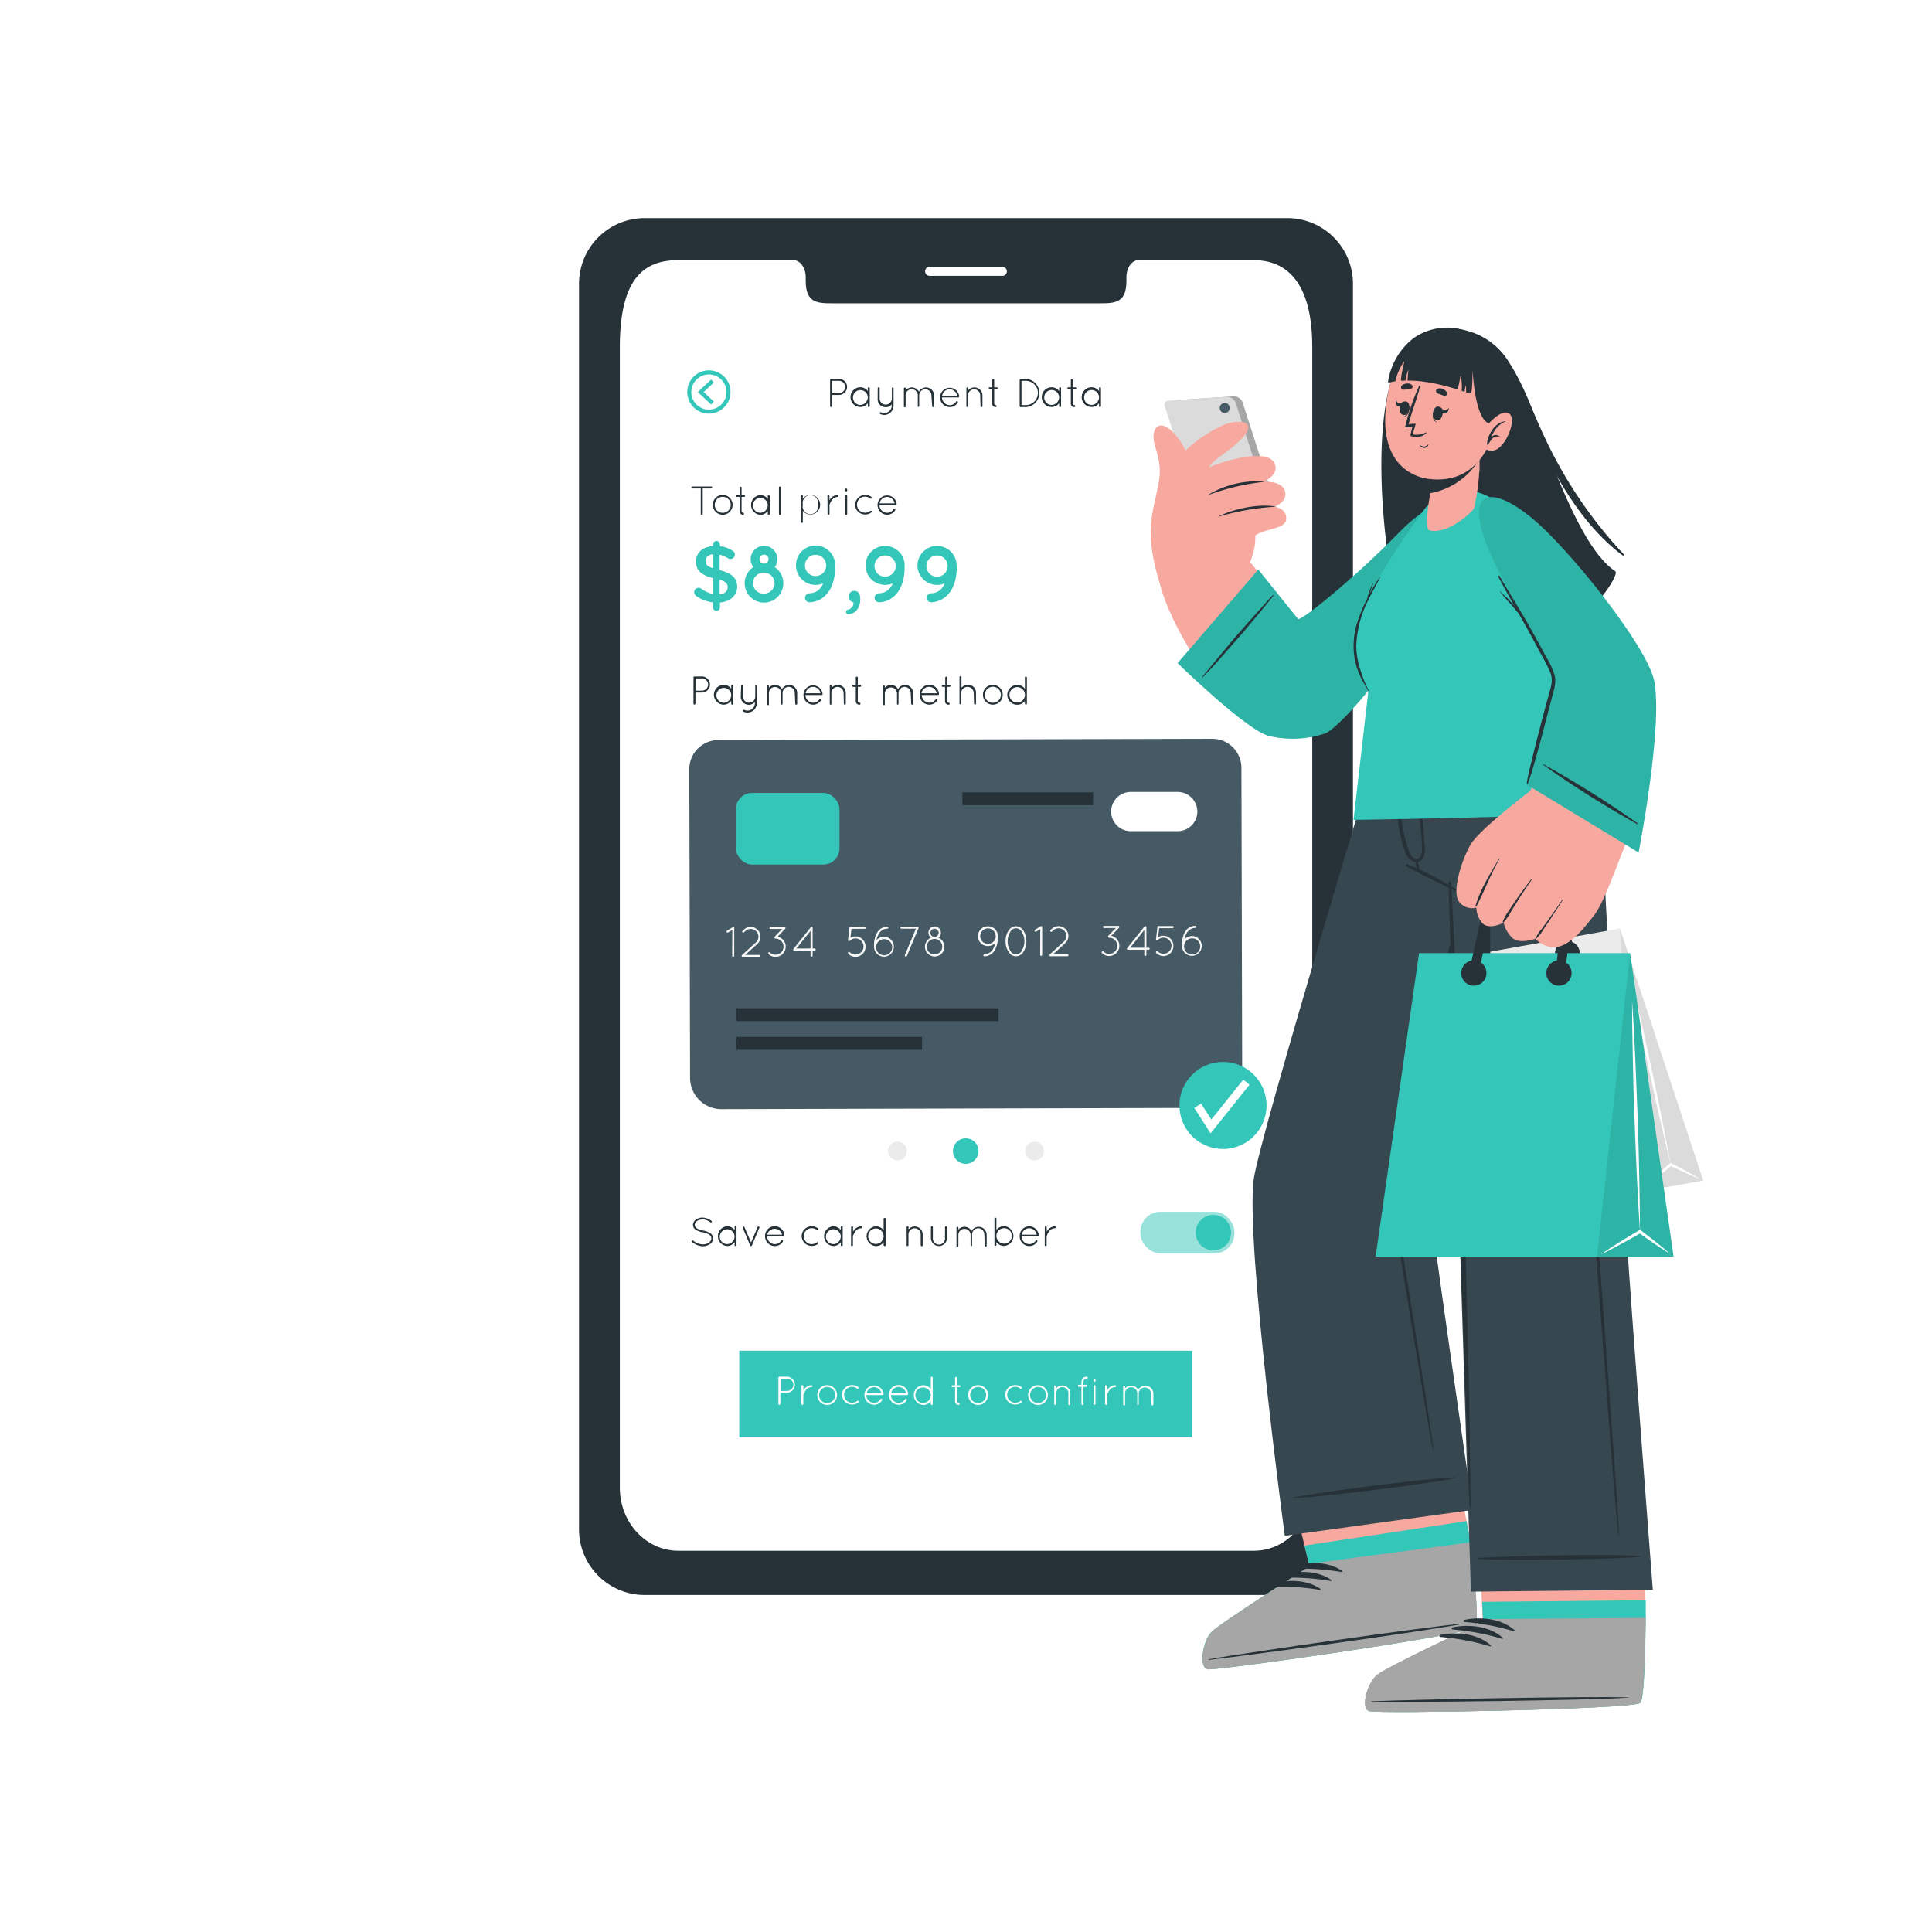 <svg class="animated" id="freepik_stories-mobile-payments" xmlns="http://www.w3.org/2000/svg" viewBox="0 0 500 500" version="1.1" xmlns:xlink="http://www.w3.org/1999/xlink" xmlns:svgjs="http://svgjs.com/svgjs"><style>svg#freepik_stories-mobile-payments:not(.animated) .animable {opacity: 0;}svg#freepik_stories-mobile-payments.animated #freepik--background-complete--inject-170 {animation: 1s 1 forwards cubic-bezier(.36,-0.01,.5,1.38) zoomIn;animation-delay: 0s;}svg#freepik_stories-mobile-payments.animated #freepik--Shadow--inject-170 {animation: 1s 1 forwards cubic-bezier(.36,-0.01,.5,1.38) slideDown;animation-delay: 0s;}svg#freepik_stories-mobile-payments.animated #freepik--Floor--inject-170 {animation: 1s 1 forwards cubic-bezier(.36,-0.01,.5,1.38) slideLeft;animation-delay: 0s;}svg#freepik_stories-mobile-payments.animated #freepik--Device--inject-170 {animation: 3s Infinite  linear floating;animation-delay: 0s;}svg#freepik_stories-mobile-payments.animated #freepik--Character--inject-170 {animation: 3s Infinite  linear floating;animation-delay: 0s;}svg#freepik_stories-mobile-payments.animated #freepik--Bill--inject-170 {animation: 1s 1 forwards cubic-bezier(.36,-0.01,.5,1.38) slideRight;animation-delay: 0s;}            @keyframes zoomIn {                0% {                    opacity: 0;                    transform: scale(0.5);                }                100% {                    opacity: 1;                    transform: scale(1);                }            }                    @keyframes slideDown {                0% {                    opacity: 0;                    transform: translateY(-30px);                }                100% {                    opacity: 1;                    transform: translateY(0);                }            }                    @keyframes slideLeft {                0% {                    opacity: 0;                    transform: translateX(-30px);                }                100% {                    opacity: 1;                    transform: translateX(0);                }            }                    @keyframes floating {                0% {                    opacity: 1;                    transform: translateY(0px);                }                50% {                    transform: translateY(-10px);                }                100% {                    opacity: 1;                    transform: translateY(0px);                }            }                    @keyframes slideRight {                0% {                    opacity: 0;                    transform: translateX(30px);                }                100% {                    opacity: 1;                    transform: translateX(0);                }            }        .animator-hidden { display: none; }</style><g id="freepik--background-complete--inject-170" class="animable animator-hidden" style="transform-origin: 250px 219.025px;"><rect x="374.53" y="50.87" width="73.88" height="73.88" style="fill: rgb(235, 235, 235); transform-origin: 411.47px 87.81px;" id="elvhqvttjj6yi" class="animable"></rect><path d="M412.7,62.72a2.49,2.49,0,0,1,2.51,2.51v1.29a21.31,21.31,0,0,1,9.05,3.21A3.12,3.12,0,0,1,426,72.54a3.21,3.21,0,0,1-3.27,3.21,3.41,3.41,0,0,1-1.75-.53,21.41,21.41,0,0,0-6-2.57V83.87c8.88,2.22,12.68,5.78,12.68,12,0,6.43-5,10.69-12.44,11.39v3.51a2.49,2.49,0,0,1-2.51,2.51,2.54,2.54,0,0,1-2.57-2.51v-3.63a25.25,25.25,0,0,1-12-4.55,3.21,3.21,0,0,1-1.57-2.81,3.16,3.16,0,0,1,3.21-3.21,3.26,3.26,0,0,1,1.93.64,20.7,20.7,0,0,0,8.64,3.92V89.65c-8.53-2.22-12.5-5.43-12.5-12,0-6.25,5-10.57,12.27-11.16V65.23A2.54,2.54,0,0,1,412.7,62.72Zm-2.34,19.92V72.3c-3.74.35-5.61,2.34-5.61,4.91S405.86,81.18,410.36,82.64ZM415,90.76v10.63c3.74-.41,5.79-2.28,5.79-5.08C420.76,93.74,419.47,92.16,415,90.76Z" style="fill: rgb(255, 255, 255); transform-origin: 412.115px 88px;" id="ely2ayqer36bs" class="animable"></path><path d="M118,302.39a352.34,352.34,0,0,0-.51-37.48,477,477,0,0,0-11.74-76.36c-3.27-14.13-7.31-28-11.51-41.9-.12-.41-.79-.3-.68.14,13,48.92,23.65,99.4,22.92,150.25-.21,14.23-1.85,28.2-3.21,42.35,0,.37.59.52.68.14C116.63,327.42,117.5,314.75,118,302.39Z" style="fill: rgb(235, 235, 235); transform-origin: 105.912px 243.073px;" id="el1n1rjkjl5x7" class="animable"></path><path d="M93.56,146.79s-19.68,50-15.27,61.69,13.49,14.25,13.49,14.25-12,17.19-3.63,33.31,27.11,15.37,28.35,33.65C116.5,289.69,117.55,213.25,93.56,146.79Z" style="fill: rgb(235, 235, 235); transform-origin: 97.076px 218.24px;" id="elo3wcaobboc" class="animable"></path><path d="M114.37,258.12a.47.47,0,0,0,0-.26c-2.77-34-8.79-67.82-19.09-100.49,0-.09-.19-.06-.17,0q5.85,21.92,10.34,44.07a21.85,21.85,0,0,0-9.4-5.24c-.06,0-.09.08,0,.1,3.64,1.58,7.13,3.4,9.7,6.49.57,2.89,1.14,5.79,1.67,8.69-4.4-4.92-10.5-7.36-16.6-9.67-.09,0-.13.1,0,.13,6.36,2.59,12.69,5.92,17,11.4q2.25,12.44,4,25a23.71,23.71,0,0,0-11.74-6.72c-.13,0-.21.17-.07.21a24.7,24.7,0,0,1,11.9,7.62l.07.05q.6,4.41,1.12,8.82a30.4,30.4,0,0,0-8.23-5c-.08,0-.12.09,0,.13a28.35,28.35,0,0,1,8.24,5.45.18.18,0,0,0,.1,0c.33,2.8.65,5.6.94,8.4a40,40,0,0,0-16.69-11.92.11.11,0,0,0-.08.2,43.4,43.4,0,0,1,16.45,12.66.38.38,0,0,0,.42.13c.42,4.3.81,8.6,1.12,12.92,0,.06.1.06.1,0Q114.91,264.75,114.37,258.12Z" style="fill: rgb(255, 255, 255); transform-origin: 103.103px 214.324px;" id="elitky9po3k7" class="animable"></path><path d="M98.55,191.28c-3.41-2.35-7.75-3.35-11.82-3.69a.08.08,0,0,0,0,.15c4.24.63,7.8,2.17,11.69,3.82C98.58,191.64,98.7,191.38,98.55,191.28Z" style="fill: rgb(255, 255, 255); transform-origin: 92.648px 189.583px;" id="elqlj2ypm0cmp" class="animable"></path><path d="M100.94,244.17a24.93,24.93,0,0,0-8.87-3c-.11,0-.12.15,0,.17a33.22,33.22,0,0,1,8.78,3.08A.12.12,0,0,0,100.94,244.17Z" style="fill: rgb(255, 255, 255); transform-origin: 96.506px 242.799px;" id="eleuip6otxqe9" class="animable"></path><path d="M169.74,209.3A133.74,133.74,0,0,0,147,229.21a81.83,81.83,0,0,0-16,27.09,202.39,202.39,0,0,0-11.9,64.79,157.56,157.56,0,0,0,3.5,36.44.35.35,0,0,0,.68-.13,204.58,204.58,0,0,1,.36-63.69c3.39-20.66,8.69-43.15,21.83-59.94,7.15-9.14,16.07-16.34,24.89-23.77C170.81,209.61,170.22,209,169.74,209.3Z" style="fill: rgb(235, 235, 235); transform-origin: 144.793px 283.492px;" id="el4ycohuplu5f" class="animable"></path><path d="M122,306.22A122.24,122.24,0,0,1,138.59,285c9.84-9.84,18.13-16.84,19.41-23.35s-9.86-11.3-9.86-11.3,13.62,2.45,17.35-3.27S171,208.23,171,208.23s-24.79,17.7-36.33,42.51S122,306.22,122,306.22Z" style="fill: rgb(235, 235, 235); transform-origin: 146.5px 257.225px;" id="elkq8jyt2k5w8" class="animable"></path><path d="M162.44,216.72C152,227,141.52,237.88,135.38,251.34a132.58,132.58,0,0,0-5.48,14.27v0c-.32,1-.64,2-.94,2.94a.34.34,0,0,0-.05.17,280.36,280.36,0,0,0-7,30.59c0,.07.09.1.1,0,1.07-5.16,2.25-10.38,3.56-15.58l.15,0a21.58,21.58,0,0,1,6.51-1.65c.14,0,.13-.27,0-.27a24.24,24.24,0,0,0-6.43,1.18c1.2-4.69,2.5-9.37,4-14a68.8,68.8,0,0,1,14.7-1.92c.05,0,.06-.08,0-.08A55.66,55.66,0,0,0,130,268.25c.26-.79.53-1.57.79-2.36a73.71,73.71,0,0,1,9.78-1.66c.06,0,.06-.11,0-.1a46.73,46.73,0,0,0-9.58,1.16c1.35-4,2.8-7.92,4.42-11.76a71.35,71.35,0,0,1,4.68-9.08A61,61,0,0,1,148,243c.08,0,.07-.12,0-.13a21.59,21.59,0,0,0-7.42.73c1.3-2.1,2.67-4.16,4.14-6.16h0c5.56-1.23,11.19-2.38,16.88-1.31.1,0,.13-.14,0-.17-5.41-1.42-10.78-.6-16.17.46.59-.78,1.19-1.55,1.8-2.32a37.19,37.19,0,0,1,10.38-1.63c.08,0,.09-.11,0-.11a26.81,26.81,0,0,0-9.68.86c4.6-5.71,9.67-11.08,14.69-16.38C162.87,216.62,162.69,216.48,162.44,216.72Z" style="fill: rgb(255, 255, 255); transform-origin: 142.325px 257.984px;" id="el8pyf89y0dhk" class="animable"></path><path d="M162.17,239.3a22,22,0,0,0-4.93-.17c-.2,0-.18.34,0,.35,1.63.05,3.26-.08,4.89,0A.1.1,0,0,0,162.17,239.3Z" style="fill: rgb(255, 255, 255); transform-origin: 159.655px 239.278px;" id="elamput6giahc" class="animable"></path><path d="M144.33,271.42a22.23,22.23,0,0,0-7.64,1.54c-.06,0,0,.12,0,.11,2.53-.61,5.08-.85,7.63-1.27A.19.19,0,0,0,144.33,271.42Z" style="fill: rgb(255, 255, 255); transform-origin: 140.589px 272.245px;" id="elix4q7vqkyc" class="animable"></path><path d="M139,260.33a16,16,0,0,0-3.24.29.1.1,0,0,0,0,.19,16.06,16.06,0,0,0,3.25-.15A.17.17,0,0,0,139,260.33Z" style="fill: rgb(255, 255, 255); transform-origin: 137.413px 260.582px;" id="elvsc3jmqgkq" class="animable"></path><path d="M49.33,244.44a112.67,112.67,0,0,1,23,10.85,68.86,68.86,0,0,1,19.19,18.23,170.39,170.39,0,0,1,24.61,49.69,132.89,132.89,0,0,1,5.58,30.3.29.29,0,0,1-.58.05,172,172,0,0,0-15-51.46c-7.51-15.94-17-32.91-31.52-43.46-7.9-5.75-16.78-9.51-25.63-13.49C48.53,244.94,48.86,244.28,49.33,244.44Z" style="fill: rgb(235, 235, 235); transform-origin: 85.239px 299.12px;" id="elu5ht8kvbgcc" class="animable"></path><path d="M110.38,311.84A103.4,103.4,0,0,0,92,298.5c-10.24-5.69-18.57-9.44-21.11-14.41s5.37-11.43,5.37-11.43-10.46,5.13-14.8,1.37S48,243.88,48,243.88s24.15,8.59,39.23,26S110.38,311.84,110.38,311.84Z" style="fill: rgb(235, 235, 235); transform-origin: 79.19px 277.86px;" id="elc6u44xk0aic" class="animable"></path><path d="M109.12,306.39C97,283.72,80.92,263.22,58.84,249.68c0,0,0,0,0,0A111.53,111.53,0,0,1,75,262.34a25.65,25.65,0,0,0-13,2.74c-.09.05,0,.17.07.14A35.41,35.41,0,0,1,75.44,263a.28.28,0,0,0,.15-.06c.78.75,1.55,1.5,2.32,2.27a40.6,40.6,0,0,0-6.94.92c-.06,0,0,.1,0,.09a35.34,35.34,0,0,1,7.33-.6,152.57,152.57,0,0,1,11.39,12.93,11.66,11.66,0,0,0-4.85.35.1.1,0,0,0,0,.19,25.64,25.64,0,0,1,5.18-.08c.66.85,1.33,1.68,2,2.54a46.76,46.76,0,0,0-14.66,1.42c-.07,0,0,.13,0,.11a59.44,59.44,0,0,1,15.06-1c.61.82,1.2,1.66,1.8,2.49a31.71,31.71,0,0,0-8.72,1c-.11,0-.08.2,0,.17a33.38,33.38,0,0,1,9-.7c2.6,3.58,5.09,7.24,7.48,10.94a8.14,8.14,0,0,0-3.83.23.06.06,0,0,0,0,.11,16.38,16.38,0,0,1,4.14.19q3.22,5,6.23,10.13C108.81,306.91,109.28,306.7,109.12,306.39Z" style="fill: rgb(255, 255, 255); transform-origin: 83.996px 278.222px;" id="elksvya9lvch" class="animable"></path><path d="M90.33,287.59a18.79,18.79,0,0,0-7,.86c-.06,0,0,.12,0,.1a54.66,54.66,0,0,1,7-.71C90.47,287.83,90.5,287.6,90.33,287.59Z" style="fill: rgb(255, 255, 255); transform-origin: 86.875px 288.05px;" id="elzdzs2yie0r9" class="animable"></path><path d="M69.27,260a12.13,12.13,0,0,0-3.24.19c-.13,0-.09.21,0,.19,1.06-.11,2.11-.07,3.17-.1C69.42,260.23,69.45,260,69.27,260Z" style="fill: rgb(255, 255, 255); transform-origin: 67.667px 260.173px;" id="elm8dgx712vvr" class="animable"></path><polygon points="141.52 387.18 87.01 387.18 94.78 330.24 96.77 315.64 131.76 315.64 133.75 330.24 141.52 387.18" style="fill: rgb(219, 219, 219); transform-origin: 114.265px 351.41px;" id="elwzaceiyplvp" class="animable"></polygon><polygon points="133.75 330.24 94.78 330.24 96.77 315.64 131.76 315.64 133.75 330.24" style="fill: rgb(199, 199, 199); transform-origin: 114.265px 322.94px;" id="el8yjdx7h4f8j" class="animable"></polygon><rect x="91.77" y="310.58" width="45" height="12.36" style="fill: rgb(219, 219, 219); transform-origin: 114.27px 316.76px;" id="el2vl5kg3jliq" class="animable"></rect><g id="elgnxy0yaku1u"><rect x="434.79" y="208.44" width="26.48" height="11.19" style="fill: rgb(235, 235, 235); transform-origin: 448.03px 214.035px; transform: rotate(180deg);" class="animable"></rect></g><g id="el9ri8u6m1z9"><rect x="449.56" y="194.33" width="26.48" height="11.19" style="fill: rgb(235, 235, 235); transform-origin: 462.8px 199.925px; transform: rotate(180deg);" class="animable"></rect></g><g id="elm64lkyhxm7"><rect x="420.02" y="194.33" width="26.48" height="11.19" style="fill: rgb(235, 235, 235); transform-origin: 433.26px 199.925px; transform: rotate(180deg);" class="animable"></rect></g><g id="el03ww37yukcxj"><rect x="38.73" y="352.76" width="26.48" height="11.19" style="fill: rgb(235, 235, 235); transform-origin: 51.97px 358.355px; transform: rotate(180deg);" class="animable"></rect></g><g id="el5pe2kfvkcdx"><rect x="23.96" y="338.65" width="26.48" height="11.19" style="fill: rgb(235, 235, 235); transform-origin: 37.2px 344.245px; transform: rotate(180deg);" class="animable"></rect></g><g id="el21x1a039voc"><rect x="449.56" y="352.75" width="26.48" height="11.19" style="fill: rgb(235, 235, 235); transform-origin: 462.8px 358.345px; transform: rotate(180deg);" class="animable"></rect></g><rect x="112.43" y="101.68" width="26.48" height="11.19" style="fill: rgb(235, 235, 235); transform-origin: 125.67px 107.275px;" id="el7svmkxydnc" class="animable"></rect><rect x="97.65" y="115.79" width="26.48" height="11.19" style="fill: rgb(235, 235, 235); transform-origin: 110.89px 121.385px;" id="elcdatlejr8er" class="animable"></rect></g><g id="freepik--Shadow--inject-170" class="animable animator-hidden" style="transform-origin: 259.65px 434.98px;"><ellipse cx="259.65" cy="434.98" rx="198.01" ry="28.49" style="fill: rgb(235, 235, 235); transform-origin: 259.65px 434.98px;" id="el6w7qopx30h" class="animable"></ellipse></g><g id="freepik--Floor--inject-170" class="animable animator-hidden" style="transform-origin: 250px 387.176px;"><path d="M51.94,387.18c126.89-.62,269.23-.62,396.12,0-126.89.61-269.23.61-396.12,0Z" style="fill: rgb(38, 50, 56); transform-origin: 250px 387.176px;" id="elvmn7akqtxg" class="animable"></path></g><g id="freepik--Device--inject-170" class="animable" style="transform-origin: 250px 234.615px;"><path d="M350.15,73.61v322a17,17,0,0,1-16.87,17.17H166.71a17,17,0,0,1-16.86-17.17v-322a17,17,0,0,1,16.86-17.16H333.28A17,17,0,0,1,350.15,73.61Z" style="fill: rgb(38, 50, 56); transform-origin: 250px 234.615px;" id="eliwk49dogo5t" class="animable"></path><path d="M339.61,89.78V385c0,9-6.76,16.33-15.09,16.33h-149c-8.35,0-15.11-7.31-15.11-16.33V89.78c0-18.39,6.76-22.45,15.11-22.45h29.85c1.73,0,3.15,2,3.15,4.4v1c0,5.74,3.13,5.76,7,5.76h69c3.87,0,7,0,7-5.76v-1c0-2.44,1.39-4.4,3.15-4.4h29.86C332.85,67.33,339.61,72.94,339.61,89.78Z" style="fill: rgb(255, 255, 255); transform-origin: 250.01px 234.33px;" id="el338fon8f217" class="animable"></path><path d="M259.41,71.39H240.58a1.16,1.16,0,0,1-1.16-1.17h0a1.16,1.16,0,0,1,1.16-1.16h18.83a1.16,1.16,0,0,1,1.17,1.16h0A1.17,1.17,0,0,1,259.41,71.39Z" style="fill: rgb(255, 255, 255); transform-origin: 250px 70.225px;" id="elglq43ak1d6k" class="animable"></path><path d="M321.28,198.71l.2,79.9a8.08,8.08,0,0,1-8.06,8.11l-126.72.33a8.1,8.1,0,0,1-8.11-8.07l-.2-79.9a7.53,7.53,0,0,1,7.5-7.55l127.84-.33A7.53,7.53,0,0,1,321.28,198.71Z" style="fill: rgb(69, 90, 100); transform-origin: 249.935px 239.125px;" id="ele6o44iiucu7" class="animable"></path><g id="eloxibciypsyj"><rect x="190.44" y="205.21" width="26.82" height="18.54" rx="4.2" style="fill: rgb(51, 198, 185); transform-origin: 203.85px 214.48px; transform: rotate(-0.15deg);" class="animable"></rect></g><path d="M304.8,215.11l-12.14,0a5.07,5.07,0,0,1-5.09-5.07h0a5.07,5.07,0,0,1,5.07-5.09l12.13,0a5.1,5.1,0,0,1,5.1,5.07h0A5.08,5.08,0,0,1,304.8,215.11Z" style="fill: rgb(255, 255, 255); transform-origin: 298.72px 210.03px;" id="elqib6fan45t" class="animable"></path><path d="M189.52,240.68l-1.1.65a.27.27,0,0,1-.37-.09.26.26,0,0,1,.1-.37l1.5-.91a.29.29,0,0,1,.37.1.34.34,0,0,1,0,.2l0,7.14a.27.27,0,0,1-.53,0Z" style="fill: rgb(248, 248, 248); transform-origin: 189.022px 243.774px;" id="elgwsvzueb9ap" class="animable"></path><path d="M192,247.19l3.62-3.29a2,2,0,0,0,.67-1.49,1.94,1.94,0,0,0-.53-1.33,2,2,0,0,0-1.48-.66,2,2,0,0,0-1.35.52l-.38.34a.25.25,0,0,1-.38,0,.25.25,0,0,1,0-.37l.38-.36a2.58,2.58,0,0,1,1.72-.66,2.55,2.55,0,0,1,2.54,2.53,2.54,2.54,0,0,1-.83,1.89l-3.1,2.82h3.68a.27.27,0,0,1,.26.28.26.26,0,0,1-.26.26l-4.34,0h0a.26.26,0,0,1-.2-.08A.29.29,0,0,1,192,247.19Z" style="fill: rgb(248, 248, 248); transform-origin: 194.375px 243.78px;" id="elxy532wcjcr" class="animable"></path><path d="M203.23,240.35l-2,2.07a2.63,2.63,0,0,1,1.34,4.44,2.67,2.67,0,0,1-1.87.78,2.55,2.55,0,0,1-1.86-.77.28.28,0,0,1,.39-.39,2.08,2.08,0,0,0,1.47.6,2.11,2.11,0,0,0,1.47-.61,2.07,2.07,0,0,0,.61-1.48,2,2,0,0,0-.61-1.46,2.05,2.05,0,0,0-1.47-.61.27.27,0,0,1-.22-.11h0a.28.28,0,0,1,0-.4l1.93-2h-3a.27.27,0,0,1-.27-.28.26.26,0,0,1,.27-.27H203a.28.28,0,0,1,.28.27.28.28,0,0,1,0,.13A.41.41,0,0,1,203.23,240.35Z" style="fill: rgb(248, 248, 248); transform-origin: 201.066px 243.75px;" id="el7g3r1ku5pl2" class="animable"></path><path d="M209.77,246h-4.24a.25.25,0,0,1-.17-.05.26.26,0,0,1,0-.38l4.48-5.62h0a.26.26,0,0,1,.38,0,.28.28,0,0,1,.09.13s0,0,0,.05v0l0,5.33h.52a.27.27,0,1,1,0,.54h-.52v1.33a.27.27,0,0,1-.28.27.27.27,0,0,1-.26-.27Zm0-.53v-4.56l-3.67,4.57Z" style="fill: rgb(248, 248, 248); transform-origin: 208.19px 243.734px;" id="elm8r5ygqrfr" class="animable"></path><path d="M219.53,246.83a.26.26,0,0,1,0-.39.28.28,0,0,1,.4,0,2.09,2.09,0,0,0,3.55-1.49,2.1,2.1,0,0,0-.61-1.48,2.1,2.1,0,0,0-2.94,0,.27.27,0,0,1-.39,0,.13.13,0,0,1-.07-.09h0a0,0,0,0,1,0,0,.25.25,0,0,1,0-.09.43.43,0,0,0,0-.05l.37-3.14a.22.22,0,0,1,.11-.2.23.23,0,0,1,.18-.07h3.62a.27.27,0,0,1,.28.28.27.27,0,0,1-.28.28h-3.39l-.27,2.31a2.67,2.67,0,0,1,1.32-.36A2.61,2.61,0,0,1,224,245a2.61,2.61,0,0,1-.76,1.87,2.7,2.7,0,0,1-1.87.77A2.63,2.63,0,0,1,219.53,246.83Z" style="fill: rgb(248, 248, 248); transform-origin: 221.736px 243.735px;" id="elneo1ymmjia" class="animable"></path><path d="M226.92,241.5a3.16,3.16,0,0,1,2.72-1.7.27.27,0,0,1,.28.25.29.29,0,0,1-.27.29,2.65,2.65,0,0,0-2.26,1.42,5,5,0,0,0-.55,1.56,2.51,2.51,0,0,1,1.92-.88,2.57,2.57,0,1,1-2.56,2.66,2.85,2.85,0,0,1,0-.51A6.42,6.42,0,0,1,226.92,241.5Zm-.18,3.55a.68.68,0,0,0,0,.15.15.15,0,0,1,0,.07,2.08,2.08,0,1,0,0-.26Z" style="fill: rgb(248, 248, 248); transform-origin: 228.764px 243.69px;" id="elzjy031vqaaa" class="animable"></path><path d="M234.18,247.18l2.86-6.83h-3.76a.27.27,0,0,1,0-.54h4.11a.32.32,0,0,1,.17,0,.35.35,0,0,1,.15.17.24.24,0,0,1,0,.09.19.19,0,0,1,0,.14l-3,7.17a.27.27,0,0,1-.24.17.14.14,0,0,1-.11,0A.28.28,0,0,1,234.18,247.18Z" style="fill: rgb(248, 248, 248); transform-origin: 235.368px 243.68px;" id="eltgdfoq6vvjq" class="animable"></path><path d="M241.85,239.76a1.62,1.62,0,0,1,1,2.92,2.52,2.52,0,1,1-3.47,2.34,2.55,2.55,0,0,1,1.55-2.34,1.63,1.63,0,0,1-.65-1.31A1.6,1.6,0,0,1,241.85,239.76Zm0,7.24a2,2,0,0,0,0-4,2,2,0,0,0-2,2A2,2,0,0,0,241.87,247Zm0-4.53a1.12,1.12,0,0,0,1.09-1.11,1.09,1.09,0,0,0-2.17,0A1.1,1.1,0,0,0,241.85,242.47Z" style="fill: rgb(248, 248, 248); transform-origin: 241.9px 243.647px;" id="elpdryevp4cyk" class="animable"></path><path d="M255.68,239.72a2.56,2.56,0,0,1,2.56,2.26l0,.06,0,.66a6.51,6.51,0,0,1-.74,3.11,3.2,3.2,0,0,1-2.72,1.69h0a.26.26,0,0,1-.28-.25.28.28,0,0,1,.27-.29,2.66,2.66,0,0,0,2.26-1.42,4.83,4.83,0,0,0,.55-1.56,2.5,2.5,0,0,1-1.93.86,2.56,2.56,0,1,1,0-5.12Zm2,2.55a2,2,0,1,0-2,2A2,2,0,0,0,257.72,242.27Z" style="fill: rgb(248, 248, 248); transform-origin: 255.665px 243.61px;" id="eltod5eh2pqal" class="animable"></path><path d="M260.24,243.6a5,5,0,0,1,.74-2.73,2.4,2.4,0,0,1,1.94-1.17,2.45,2.45,0,0,1,1.95,1.16,5,5,0,0,1,.76,2.72,5,5,0,0,1-.75,2.72,2.2,2.2,0,0,1-3.89,0A4.88,4.88,0,0,1,260.24,243.6Zm.54,0a4.42,4.42,0,0,0,.67,2.41,1.65,1.65,0,0,0,3,0,4.64,4.64,0,0,0,0-4.82,1.66,1.66,0,0,0-3,0A4.43,4.43,0,0,0,260.78,243.6Z" style="fill: rgb(248, 248, 248); transform-origin: 262.935px 243.586px;" id="el2mptcc2ub93" class="animable"></path><path d="M269.22,240.47l-1.1.65a.29.29,0,0,1-.13,0,.29.29,0,0,1-.24-.14.25.25,0,0,1,.1-.36l1.5-.92a.29.29,0,0,1,.37.1.35.35,0,0,1,0,.2l0,7.15a.27.27,0,0,1-.53,0Z" style="fill: rgb(248, 248, 248); transform-origin: 268.722px 243.519px;" id="elz75f9yxg2gl" class="animable"></path><path d="M271.68,247l3.62-3.29a2,2,0,0,0,.67-1.49,2,2,0,0,0-.53-1.33,2,2,0,0,0-1.48-.65,2,2,0,0,0-1.35.51l-.38.35a.27.27,0,0,1-.37-.39l.38-.36a2.63,2.63,0,0,1,1.72-.66,2.49,2.49,0,0,1,1.87.83,2.46,2.46,0,0,1,.67,1.7,2.54,2.54,0,0,1-.83,1.89l-3.1,2.82h3.68a.27.27,0,0,1,.26.28.27.27,0,0,1-.26.27h-4.38a.23.23,0,0,1-.2-.08A.29.29,0,0,1,271.68,247Z" style="fill: rgb(248, 248, 248); transform-origin: 274.053px 243.586px;" id="el85k29il13lg" class="animable"></path><path d="M289.59,240.12l-2,2.07a2.59,2.59,0,0,1,1.33.71,2.64,2.64,0,0,1,.77,1.87,2.59,2.59,0,0,1-.77,1.87,2.65,2.65,0,0,1-1.87.78,2.59,2.59,0,0,1-1.85-.77.26.26,0,0,1,0-.39.27.27,0,0,1,.39,0,2.09,2.09,0,0,0,3.56-1.49,2,2,0,0,0-.62-1.47,2,2,0,0,0-1.47-.6.29.29,0,0,1-.22-.12h0a.28.28,0,0,1,0-.4l1.93-2h-3a.27.27,0,0,1-.28-.28.28.28,0,0,1,.28-.28h3.63a.27.27,0,0,1,.28.28.24.24,0,0,1,0,.12A.28.28,0,0,1,289.59,240.12Z" style="fill: rgb(248, 248, 248); transform-origin: 287.401px 243.52px;" id="elqksj2izxrsc" class="animable"></path><path d="M296.14,245.8h-4.25a.2.2,0,0,1-.16-.06.25.25,0,0,1,0-.38l4.49-5.61h0a.26.26,0,0,1,.38,0,.67.67,0,0,1,.09.14s0,0,0,0v5.37h.52a.27.27,0,1,1,0,.53h-.52v1.34a.29.29,0,0,1-.28.27.28.28,0,0,1-.27-.27Zm0-.54,0-4.56-3.66,4.57Z" style="fill: rgb(248, 248, 248); transform-origin: 294.587px 243.534px;" id="el578rmiz8odg" class="animable"></path><path d="M299.23,246.62a.26.26,0,0,1,0-.39.28.28,0,0,1,.4,0,2.12,2.12,0,0,0,1.47.6,2.08,2.08,0,1,0,0-4.16,2,2,0,0,0-1.47.62.27.27,0,0,1-.39,0,.18.18,0,0,1-.07-.09h0a.06.06,0,0,1,0,0,.22.22,0,0,1,0-.09.43.43,0,0,0,0-.05l.37-3.14a.23.23,0,0,1,.11-.2.26.26,0,0,1,.18-.06h3.62a.27.27,0,0,1,.28.27.27.27,0,0,1-.28.28H300l-.27,2.31a2.78,2.78,0,0,1,1.32-.36,2.63,2.63,0,0,1,2.63,2.63,2.61,2.61,0,0,1-.76,1.87,2.7,2.7,0,0,1-1.87.77A2.63,2.63,0,0,1,299.23,246.62Z" style="fill: rgb(248, 248, 248); transform-origin: 301.436px 243.545px;" id="elyxqnclkdbr9" class="animable"></path><path d="M306.62,241.29a3.16,3.16,0,0,1,2.72-1.7.28.28,0,0,1,.28.26.29.29,0,0,1-.27.29,2.62,2.62,0,0,0-2.26,1.41,5.08,5.08,0,0,0-.55,1.56,2.56,2.56,0,1,1-.64,1.78,2.8,2.8,0,0,1,0-.51A6.44,6.44,0,0,1,306.62,241.29Zm-.18,3.56a.59.59,0,0,0,0,.14.19.19,0,0,1,0,.08,2.09,2.09,0,1,0,0-.27Z" style="fill: rgb(248, 248, 248); transform-origin: 308.453px 243.477px;" id="el7jz2c1b5xf8" class="animable"></path><g id="elmgn6a5dhxl"><rect x="190.56" y="260.93" width="67.86" height="3.33" style="fill: rgb(38, 50, 56); transform-origin: 224.49px 262.595px; transform: rotate(-0.15deg);" class="animable"></rect></g><g id="elmagrfeeowko"><rect x="190.58" y="268.36" width="48.04" height="3.33" style="fill: rgb(38, 50, 56); transform-origin: 214.6px 270.025px; transform: rotate(-0.15deg);" class="animable"></rect></g><g id="el97qhcvwncm7"><rect x="249.05" y="205.05" width="33.84" height="3.33" style="fill: rgb(38, 50, 56); transform-origin: 265.97px 206.715px; transform: rotate(0deg);" class="animable"></rect></g><path d="M179.47,175.31a.26.26,0,0,1,.25-.25h2.07a2.09,2.09,0,0,1,0,4.17l-1.81,0v2.87a.26.26,0,0,1-.26.25.26.26,0,0,1-.25-.25Zm2.32,3.43a1.59,1.59,0,0,0,0-3.17H180v3.17Z" style="fill: rgb(38, 50, 56); transform-origin: 181.603px 178.705px;" id="eljhvw8epbpr" class="animable"></path><path d="M189.74,177.51v4.61a.26.26,0,0,1-.25.25.25.25,0,0,1-.25-.25v-.76a2.41,2.41,0,0,1-1.92,1,2.56,2.56,0,0,1,0-5.12,2.38,2.38,0,0,1,1.92,1v-.75a.25.25,0,0,1,.25-.26A.26.26,0,0,1,189.74,177.51Zm-.5,2.3a1.92,1.92,0,1,0-1.92,2.06A2,2,0,0,0,189.24,179.81Z" style="fill: rgb(38, 50, 56); transform-origin: 187.25px 179.8px;" id="elu46azq0djej" class="animable"></path><path d="M191.81,177.49a.24.24,0,0,1,.24-.24.25.25,0,0,1,.26.24v2.78a1.57,1.57,0,0,0,1.56,1.58,1.59,1.59,0,0,0,1.59-1.58v-2.78a.17.17,0,0,1,0-.12v0h0a.3.3,0,0,1,.1-.07h.11l.13.06a.24.24,0,0,1,.06.08.19.19,0,0,1,0,.1V182a2.4,2.4,0,0,1-2.43,2.4,2.45,2.45,0,0,1-1.05-.24.25.25,0,0,1-.11-.33.26.26,0,0,1,.32-.13,1.89,1.89,0,0,0,.84.2,1.91,1.91,0,0,0,1.93-1.9v-.33a2.12,2.12,0,0,1-1.59.73,2.09,2.09,0,0,1-2.06-2.09Z" style="fill: rgb(38, 50, 56); transform-origin: 193.788px 180.825px;" id="el5hnq7xpmkt2" class="animable"></path><path d="M205.69,179.34a1.58,1.58,0,1,0-3.16,0v2.86a.28.28,0,0,1-.12.14l-.13,0h-.07l-.07,0,0,0,0,0s0,0,0,0v0a0,0,0,0,0,0,0v-2.84a1.58,1.58,0,1,0-3.15,0v2.79a.22.22,0,0,1-.12.2l-.06,0h-.1a.26.26,0,0,1-.21-.19v-4.67a.25.25,0,1,1,.49,0V178a2,2,0,0,1,1.57-.74,2.06,2.06,0,0,1,1.83,1.09,2.12,2.12,0,0,1,1.84-1.09,2.08,2.08,0,0,1,2.08,2.08v2.79a.25.25,0,0,1-.26.24.25.25,0,0,1-.24-.24Z" style="fill: rgb(38, 50, 56); transform-origin: 202.402px 179.875px;" id="elwjraly4i3i" class="animable"></path><path d="M207.94,179.82a2.48,2.48,0,0,1,4.95-.19h0v0a.24.24,0,0,1-.25.23h-4.19a2,2,0,0,0,2,2,1.94,1.94,0,0,0,1.65-.93.23.23,0,0,1,.33-.08.26.26,0,0,1,.09.35,2.44,2.44,0,0,1-2.07,1.16A2.52,2.52,0,0,1,207.94,179.82Zm.54-.41h3.87a2,2,0,0,0-1.92-1.65A2,2,0,0,0,208.48,179.41Z" style="fill: rgb(38, 50, 56); transform-origin: 210.415px 179.865px;" id="elkyfog2t01ge" class="animable"></path><path d="M218.32,179.34a1.57,1.57,0,0,0-1.57-1.57,1.6,1.6,0,0,0-1.59,1.57v2.82a.31.31,0,0,1,0,.12.23.23,0,0,1-.19.09h-.06a.26.26,0,0,1-.17-.14,0,0,0,0,1,0,0v-4.68a.25.25,0,1,1,.49,0V178a2.07,2.07,0,0,1,3.66,1.33v2.78a.25.25,0,0,1-.25.25.25.25,0,0,1-.25-.25Z" style="fill: rgb(38, 50, 56); transform-origin: 216.813px 179.81px;" id="ele5l9att0ex" class="animable"></path><path d="M222.86,177.51a.28.28,0,0,1-.25.25H222v3.72a.4.4,0,0,0,.38.38.26.26,0,1,1,0,.51.87.87,0,0,1-.9-.89v-3.72h-.64c-.25,0-.25-.13-.25-.25s0-.26.25-.26h.64v-1.9a.27.27,0,0,1,.25-.25.29.29,0,0,1,.27.25v1.9h.66A.28.28,0,0,1,222.86,177.51Z" style="fill: rgb(38, 50, 56); transform-origin: 221.725px 178.737px;" id="eltd1uy59fc37" class="animable"></path><path d="M235.7,179.34a1.61,1.61,0,0,0-1.59-1.58,1.59,1.59,0,0,0-1.57,1.58v2.86a.29.29,0,0,1-.13.14.27.27,0,0,1-.12,0h-.08l-.06,0,0,0,0,0s0,0,0,0v0a0,0,0,0,0,0,0v-2.84a1.58,1.58,0,1,0-3.16,0v2.79a.23.23,0,0,1-.11.2l-.06,0h-.11a.28.28,0,0,1-.21-.19v-4.67a.25.25,0,0,1,.24-.25.24.24,0,0,1,.25.25V178a2.06,2.06,0,0,1,1.58-.74,2.09,2.09,0,0,1,1.83,1.09,2.1,2.1,0,0,1,1.83-1.09,2.08,2.08,0,0,1,2.08,2.08v2.79a.25.25,0,0,1-.25.24.25.25,0,0,1-.24-.24Z" style="fill: rgb(38, 50, 56); transform-origin: 232.405px 179.875px;" id="elccu9tbl8hzt" class="animable"></path><path d="M238,179.82a2.48,2.48,0,0,1,5-.19h0v0a.24.24,0,0,1-.25.23h-4.2a2,2,0,0,0,2,2,1.92,1.92,0,0,0,1.64-.93.24.24,0,0,1,.34-.08.26.26,0,0,1,.08.35,2.44,2.44,0,0,1-2.06,1.16A2.52,2.52,0,0,1,238,179.82Zm.53-.41h3.88a2,2,0,0,0-1.92-1.65A2,2,0,0,0,238.48,179.41Z" style="fill: rgb(38, 50, 56); transform-origin: 240.499px 179.792px;" id="elsvbn9lr36xd" class="animable"></path><path d="M246,177.51a.27.27,0,0,1-.25.25h-.65v3.72a.4.4,0,0,0,.37.38.26.26,0,1,1,0,.51.88.88,0,0,1-.9-.89v-3.72H244c-.25,0-.25-.13-.25-.25s0-.26.25-.26h.63v-1.9a.28.28,0,0,1,.25-.25.29.29,0,0,1,.28.25v1.9h.65A.27.27,0,0,1,246,177.51Z" style="fill: rgb(38, 50, 56); transform-origin: 244.875px 178.737px;" id="elodqjgggy5zd" class="animable"></path><path d="M252,179.27a1.63,1.63,0,0,0-3.25,0v2.88s0,0,0,0,0,0,0,0a.23.23,0,0,1-.16.13h-.07a.3.3,0,0,1-.2-.08l0-.09a.22.22,0,0,1,0-.08v-6.81a.25.25,0,0,1,.25-.25.26.26,0,0,1,.26.25V178a2.12,2.12,0,0,1,1.62-.76,2,2,0,0,1,2.14,2v2.85a.26.26,0,0,1-.26.25.25.25,0,0,1-.25-.25Z" style="fill: rgb(38, 50, 56); transform-origin: 250.453px 178.655px;" id="elxvcko59aivm" class="animable"></path><path d="M256.81,177.25a2.56,2.56,0,1,1-2.42,2.56A2.5,2.5,0,0,1,256.81,177.25Zm0,4.62a2.07,2.07,0,1,0-1.92-2.06A2,2,0,0,0,256.81,181.87Z" style="fill: rgb(38, 50, 56); transform-origin: 256.95px 179.806px;" id="el9wv097sdrnd" class="animable"></path><path d="M265.25,181.38a2.45,2.45,0,0,1-2,1,2.56,2.56,0,0,1,0-5.12,2.44,2.44,0,0,1,2,1v-2.95a.26.26,0,0,1,.51,0v6.81a.26.26,0,0,1-.51,0Zm0-1.47v-.17a2,2,0,1,0,0,.17Z" style="fill: rgb(38, 50, 56); transform-origin: 263.225px 178.74px;" id="elmd9riqgojfn" class="animable"></path><path d="M181.36,126.41h-2.2a.25.25,0,0,1-.25-.26.25.25,0,0,1,.25-.25h4.91a.26.26,0,0,1,.25.25.26.26,0,0,1-.25.26h-2.21V133a.25.25,0,0,1-.25.25.25.25,0,0,1-.25-.25Z" style="fill: rgb(38, 50, 56); transform-origin: 181.615px 129.575px;" id="elvb8xxqgm9li" class="animable"></path><path d="M186.9,128.1a2.56,2.56,0,1,1-2.42,2.55A2.5,2.5,0,0,1,186.9,128.1Zm0,4.61a2.07,2.07,0,1,0-1.92-2.06A2,2,0,0,0,186.9,132.71Z" style="fill: rgb(38, 50, 56); transform-origin: 187.04px 130.656px;" id="els8kenh1r1cm" class="animable"></path><path d="M192.83,128.35a.27.27,0,0,1-.25.25h-.66v3.72a.4.4,0,0,0,.38.38.29.29,0,0,1,.26.26.28.28,0,0,1-.26.25.88.88,0,0,1-.9-.89V128.6h-.64c-.25,0-.25-.13-.25-.25s0-.25.25-.25h.64v-1.9a.27.27,0,0,1,.25-.25.27.27,0,0,1,.27.25v1.9h.66A.26.26,0,0,1,192.83,128.35Z" style="fill: rgb(38, 50, 56); transform-origin: 191.67px 129.58px;" id="eldgahk5tipt" class="animable"></path><path d="M199.2,128.35V133a.25.25,0,0,1-.5,0v-.76a2.41,2.41,0,0,1-1.92,1,2.56,2.56,0,0,1,0-5.11,2.37,2.37,0,0,1,1.92,1v-.75a.25.25,0,1,1,.5,0Zm-.5,2.3a1.92,1.92,0,1,0-1.92,2.06A2,2,0,0,0,198.7,130.65Z" style="fill: rgb(38, 50, 56); transform-origin: 196.79px 130.69px;" id="el1xh19sfr9p9" class="animable"></path><path d="M201.59,126.15a.26.26,0,0,1,.25-.25.27.27,0,0,1,.27.25V133a.26.26,0,0,1-.27.25.25.25,0,0,1-.25-.25Z" style="fill: rgb(38, 50, 56); transform-origin: 201.85px 129.575px;" id="elqb1ip7vhqr" class="animable"></path><path d="M207.26,130.74v-2.39a.25.25,0,0,1,.25-.25.26.26,0,0,1,.26.25v.74a2.38,2.38,0,0,1,1.94-1,2.54,2.54,0,0,1,0,5.08,2.39,2.39,0,0,1-1.94-1v2.92a.26.26,0,0,1-.26.25.25.25,0,0,1-.25-.25Zm.51-.11a2,2,0,1,0,3.9,0,2,2,0,1,0-3.9-.08Z" style="fill: rgb(38, 50, 56); transform-origin: 209.755px 131.715px;" id="el38hf6zocacc" class="animable"></path><path d="M214.15,128.36a.25.25,0,1,1,.5,0v1.12a.75.75,0,0,1,.07-.12,2.47,2.47,0,0,1,2.05-1.25.25.25,0,0,1,.25.25.26.26,0,0,1-.25.25,1.82,1.82,0,0,0-1.48.83,4.37,4.37,0,0,0-.62,1.19.16.16,0,0,0,0,.09V133a.25.25,0,1,1-.5,0Z" style="fill: rgb(38, 50, 56); transform-origin: 215.585px 130.68px;" id="el1isj7zyjpo2" class="animable"></path><path d="M218.74,126.68a.25.25,0,0,1,.25-.25.25.25,0,0,1,.26.25v.24a.27.27,0,0,1-.26.27.27.27,0,0,1-.25-.27Zm0,1.67a.25.25,0,0,1,.25-.25.24.24,0,0,1,.26.25V133a.25.25,0,0,1-.26.25.25.25,0,0,1-.25-.25Z" style="fill: rgb(38, 50, 56); transform-origin: 218.995px 129.84px;" id="elmbnrmvs9wv" class="animable"></path><path d="M221.3,130.64a2.64,2.64,0,0,1,4.26-2,.22.22,0,0,1,0,.34.25.25,0,0,1-.34.05,2.08,2.08,0,1,0-1.32,3.66,2.19,2.19,0,0,0,1.32-.45.26.26,0,0,1,.34,0,.24.24,0,0,1-.05.37,2.66,2.66,0,0,1-1.61.54A2.58,2.58,0,0,1,221.3,130.64Z" style="fill: rgb(38, 50, 56); transform-origin: 223.47px 130.617px;" id="elgt0a4v6qsm8" class="animable"></path><path d="M227.11,130.66a2.48,2.48,0,0,1,4.95-.18h0v0a.24.24,0,0,1-.25.23h-4.2a2,2,0,0,0,2,2,1.93,1.93,0,0,0,1.65-.93.24.24,0,0,1,.34-.08.27.27,0,0,1,.08.35,2.44,2.44,0,0,1-2.07,1.16A2.52,2.52,0,0,1,227.11,130.66Zm.53-.4h3.87a2,2,0,0,0-1.92-1.66A2,2,0,0,0,227.64,130.26Z" style="fill: rgb(38, 50, 56); transform-origin: 229.585px 130.715px;" id="el3lzq01rno4m" class="animable"></path><path d="M185.43,140a.9.9,0,0,1,.9.9v.46a7.66,7.66,0,0,1,3.24,1.15,1.12,1.12,0,0,1,.62,1,1.15,1.15,0,0,1-1.17,1.15,1.12,1.12,0,0,1-.62-.19,7.79,7.79,0,0,0-2.16-.92v4c3.18.8,4.54,2.07,4.54,4.31s-1.8,3.82-4.45,4.07v1.26a.89.89,0,0,1-.9.89.91.91,0,0,1-.92-.89v-1.3a9,9,0,0,1-4.28-1.63,1.15,1.15,0,0,1,.58-2.15,1.12,1.12,0,0,1,.69.23,7.4,7.4,0,0,0,3.09,1.4v-4.12c-3.05-.79-4.47-1.94-4.47-4.3s1.78-3.78,4.39-4v-.44A.91.91,0,0,1,185.43,140Zm-.84,7.13v-3.7c-1.33.12-2,.83-2,1.75S183,146.56,184.59,147.09Zm1.65,2.9v3.8c1.34-.14,2.07-.81,2.07-1.82S187.85,150.49,186.24,150Z" style="fill: rgb(51, 198, 185); transform-origin: 185.214px 149.04px;" id="elsr1w3bwq2rf" class="animable"></path><path d="M202.72,150.93a5,5,0,1,1-7.75-4.16,3.35,3.35,0,0,1-.69-2.07,3.45,3.45,0,0,1,6.9,0,3.35,3.35,0,0,1-.69,2.07A5,5,0,0,1,202.72,150.93Zm-2.27,0a2.73,2.73,0,0,0-2.7-2.72,2.71,2.71,0,1,0,0,5.41A2.7,2.7,0,0,0,200.45,150.93Zm-3.89-6.23a1.17,1.17,0,1,0,2.34,0,1.17,1.17,0,0,0-2.34,0Z" style="fill: rgb(51, 198, 185); transform-origin: 197.72px 148.601px;" id="elp7cx6xr78jh" class="animable"></path><path d="M206,146.33a5.07,5.07,0,0,1,10.12-.52s0,0,0,0c0,.4,0,.8,0,1.19a12.33,12.33,0,0,1-.73,4.29,7.34,7.34,0,0,1-2.7,3.57,6,6,0,0,1-3.13,1,1.16,1.16,0,0,1-1.21-1.11,1.2,1.2,0,0,1,1.12-1.21,3.85,3.85,0,0,0,2-.58,4.27,4.27,0,0,0,1.31-1.47,3.91,3.91,0,0,0,.28-.54,5,5,0,0,1-2,.42A5.07,5.07,0,0,1,206,146.33Zm2.32,0a2.75,2.75,0,1,0,5.5,0,2.75,2.75,0,0,0-5.5,0Z" style="fill: rgb(51, 198, 185); transform-origin: 211.06px 148.522px;" id="elkirk9efnpuc" class="animable"></path><path d="M219.46,157.78a1.8,1.8,0,0,0,1.42-1.88,1.53,1.53,0,0,1-1.2-1.42v-.17a1.36,1.36,0,0,1,1.43-1.4c.94,0,1.5.71,1.5,1.84V155a4.19,4.19,0,0,1-1,3.05,3.15,3.15,0,0,1-2,.9.58.58,0,0,1-.65-.58A.59.59,0,0,1,219.46,157.78Z" style="fill: rgb(51, 198, 185); transform-origin: 220.791px 155.931px;" id="elgc1n13ywpsq" class="animable"></path><path d="M224,146.33a5.07,5.07,0,0,1,10.11-.52s0,0,0,0c0,.4,0,.8,0,1.19a12.1,12.1,0,0,1-.73,4.29,7.32,7.32,0,0,1-2.69,3.57,6,6,0,0,1-3.14,1,1.17,1.17,0,0,1-1.21-1.11,1.21,1.21,0,0,1,1.13-1.21,3.84,3.84,0,0,0,2-.58,4.19,4.19,0,0,0,1.32-1.47,3,3,0,0,0,.27-.54,4.91,4.91,0,0,1-2,.42A5.07,5.07,0,0,1,224,146.33Zm2.32,0a2.75,2.75,0,1,0,5.49,0,2.75,2.75,0,0,0-5.49,0Z" style="fill: rgb(51, 198, 185); transform-origin: 229.055px 148.575px;" id="ely0dmxarwgk" class="animable"></path><path d="M237.44,146.33a5.07,5.07,0,0,1,10.11-.52s0,0,0,0c0,.4.05.8.05,1.19a12.11,12.11,0,0,1-.74,4.29,7.26,7.26,0,0,1-2.69,3.57,6,6,0,0,1-3.13,1,1.17,1.17,0,0,1-1.22-1.11,1.21,1.21,0,0,1,1.13-1.21,3.88,3.88,0,0,0,2-.58,4.27,4.27,0,0,0,1.31-1.47,3,3,0,0,0,.27-.54,4.91,4.91,0,0,1-2,.42A5.07,5.07,0,0,1,237.44,146.33Zm2.32,0a2.75,2.75,0,1,0,5.49,0,2.75,2.75,0,0,0-5.49,0Z" style="fill: rgb(51, 198, 185); transform-origin: 242.52px 148.576px;" id="elci3caaw2w4" class="animable"></path><path d="M214.83,98.3a.25.25,0,0,1,.25-.25h2.06a2.08,2.08,0,1,1,0,4.16l-1.8,0v2.87a.26.26,0,0,1-.26.26.26.26,0,0,1-.25-.26Zm2.31,3.42a1.58,1.58,0,1,0,0-3.16h-1.8v3.16Z" style="fill: rgb(38, 50, 56); transform-origin: 217.025px 101.695px;" id="elc47q0ya6sgw" class="animable"></path><path d="M225.09,100.49v4.61a.26.26,0,0,1-.25.26.26.26,0,0,1-.25-.26v-.76a2.39,2.39,0,0,1-1.92,1,2.56,2.56,0,0,1,0-5.12,2.4,2.4,0,0,1,1.92,1v-.75a.25.25,0,0,1,.25-.25A.24.24,0,0,1,225.09,100.49Zm-.5,2.31a1.92,1.92,0,1,0-1.92,2A2,2,0,0,0,224.59,102.8Z" style="fill: rgb(38, 50, 56); transform-origin: 222.601px 102.79px;" id="el6uy9mi0serj" class="animable"></path><path d="M227.16,100.48a.25.25,0,0,1,.5,0v2.78a1.58,1.58,0,0,0,3.15,0v-2.78a.24.24,0,0,1,.05-.13s0,0,0,0h0a.18.18,0,0,1,.09-.06h.12l.12.05a.2.2,0,0,1,.06.09.14.14,0,0,1,0,.1V105a2.42,2.42,0,0,1-2.44,2.4,2.65,2.65,0,0,1-1-.24.25.25,0,0,1-.1-.34.27.27,0,0,1,.32-.12,2,2,0,0,0,.83.2,1.92,1.92,0,0,0,1.93-1.9v-.34a2.07,2.07,0,0,1-3.65-1.35Z" style="fill: rgb(38, 50, 56); transform-origin: 229.2px 103.815px;" id="elp4rda2f22cb" class="animable"></path><path d="M241.05,102.33a1.61,1.61,0,0,0-1.59-1.59,1.59,1.59,0,0,0-1.57,1.59v2.82l0,0v0a.25.25,0,0,1-.12.13.28.28,0,0,1-.13,0h-.05s0,0,0,0,0,0-.06,0l0,0,0,0,0,0,0,0a0,0,0,0,0,0,0,0,0,0,0,0,0,0v-2.84a1.58,1.58,0,1,0-3.15,0v2.78a.22.22,0,0,1-.11.2l-.07,0s0,0,0,0h-.06a.31.31,0,0,1-.21-.19v-4.68a.24.24,0,0,1,.24-.24.23.23,0,0,1,.25.24V101a2.07,2.07,0,0,1,3.4.36,2.13,2.13,0,0,1,1.84-1.09,2.08,2.08,0,0,1,2.08,2.08v2.78a.25.25,0,0,1-.25.25.25.25,0,0,1-.24-.25Z" style="fill: rgb(38, 50, 56); transform-origin: 237.835px 102.845px;" id="eltbsfxycqf6" class="animable"></path><path d="M243.3,102.81a2.48,2.48,0,0,1,4.95-.19h0v0a.24.24,0,0,1-.25.23h-4.2a2,2,0,0,0,2,2,1.92,1.92,0,0,0,1.65-.92.25.25,0,0,1,.34-.09.28.28,0,0,1,.08.36,2.44,2.44,0,0,1-2.07,1.16A2.51,2.51,0,0,1,243.3,102.81Zm.53-.41h3.87a2,2,0,0,0-1.92-1.66A2,2,0,0,0,243.83,102.4Z" style="fill: rgb(38, 50, 56); transform-origin: 245.775px 102.86px;" id="el0bzmefbinxcf" class="animable"></path><path d="M253.68,102.33a1.58,1.58,0,0,0-1.58-1.58,1.61,1.61,0,0,0-1.59,1.58v2.82a.22.22,0,0,1,0,.11.23.23,0,0,1-.19.1h-.06a.32.32,0,0,1-.16-.14s0,0,0,0V100.5a.25.25,0,0,1,.25-.25.25.25,0,0,1,.24.25V101a2.08,2.08,0,0,1,3.67,1.34v2.77a.26.26,0,0,1-.25.26.25.25,0,0,1-.25-.26Z" style="fill: rgb(38, 50, 56); transform-origin: 252.18px 102.81px;" id="el4gh8jbsrocn" class="animable"></path><path d="M258.21,100.49a.26.26,0,0,1-.25.25h-.66v3.73a.39.39,0,0,0,.38.37.3.3,0,0,1,.26.26.29.29,0,0,1-.26.26.88.88,0,0,1-.9-.89v-3.73h-.64c-.25,0-.25-.12-.25-.25s0-.25.25-.25h.64v-1.9a.27.27,0,0,1,.25-.25.27.27,0,0,1,.27.25v1.9H258A.27.27,0,0,1,258.21,100.49Z" style="fill: rgb(38, 50, 56); transform-origin: 257.05px 101.725px;" id="elmnf2v9opc87" class="animable"></path><path d="M264.12,105.36h0a.27.27,0,0,1-.23-.26V98.3a.25.25,0,0,1,.25-.25h1.37a3.66,3.66,0,0,1,0,7.31Zm1.35-.52a3.14,3.14,0,1,0,0-6.28h-1.11v6.28Z" style="fill: rgb(38, 50, 56); transform-origin: 266.434px 101.705px;" id="elhlhpjnh3dj" class="animable"></path><path d="M274.6,100.49v4.61a.26.26,0,0,1-.25.26.26.26,0,0,1-.25-.26v-.76a2.39,2.39,0,0,1-1.93,1,2.56,2.56,0,0,1,0-5.12,2.4,2.4,0,0,1,1.93,1v-.75a.24.24,0,0,1,.25-.25A.25.25,0,0,1,274.6,100.49Zm-.5,2.31a1.93,1.93,0,1,0-1.93,2A2,2,0,0,0,274.1,102.8Z" style="fill: rgb(38, 50, 56); transform-origin: 272.105px 102.79px;" id="elai1oioyjjrs" class="animable"></path><path d="M278.56,100.49a.27.27,0,0,1-.25.25h-.66v3.73a.39.39,0,0,0,.37.37.3.3,0,0,1,.27.26.29.29,0,0,1-.27.26.87.87,0,0,1-.89-.89v-3.73h-.64c-.25,0-.25-.12-.25-.25s0-.25.25-.25h.64v-1.9a.26.26,0,0,1,.25-.25.28.28,0,0,1,.27.25v1.9h.66A.28.28,0,0,1,278.56,100.49Z" style="fill: rgb(38, 50, 56); transform-origin: 277.4px 101.725px;" id="elyxtjydsfwa" class="animable"></path><path d="M284.93,100.49v4.61a.26.26,0,0,1-.25.26.26.26,0,0,1-.25-.26v-.76a2.39,2.39,0,0,1-1.93,1,2.56,2.56,0,0,1,0-5.12,2.4,2.4,0,0,1,1.93,1v-.75a.24.24,0,0,1,.25-.25A.25.25,0,0,1,284.93,100.49Zm-.5,2.31a1.93,1.93,0,1,0-1.93,2A2,2,0,0,0,284.43,102.8Z" style="fill: rgb(38, 50, 56); transform-origin: 282.435px 102.79px;" id="el3ttbkvrurhj" class="animable"></path><polygon points="184.04 104.69 180.59 101.46 184.04 98.22 184.75 98.98 182.11 101.46 184.75 103.93 184.04 104.69" style="fill: rgb(51, 198, 185); transform-origin: 182.67px 101.455px;" id="el66midhcznbp" class="animable"></polygon><path d="M183.46,107.05a5.6,5.6,0,1,1,5.6-5.59A5.6,5.6,0,0,1,183.46,107.05Zm0-10.14a4.55,4.55,0,1,0,4.55,4.55A4.55,4.55,0,0,0,183.46,96.91Z" style="fill: rgb(51, 198, 185); transform-origin: 183.46px 101.45px;" id="el9qj3h0cyw29" class="animable"></path><circle cx="316.51" cy="286.09" r="11.27" style="fill: rgb(51, 198, 185); transform-origin: 316.51px 286.09px;" id="elp8sfhqcc3je" class="animable"></circle><polygon points="313.3 293.31 309.08 286.72 310.84 285.6 313.49 289.74 321.75 279.41 323.38 280.71 313.3 293.31" style="fill: rgb(255, 255, 255); transform-origin: 316.23px 286.36px;" id="el168bs3f660x" class="animable"></polygon><path d="M253.23,297.89a3.3,3.3,0,1,1-3.29-3.29A3.29,3.29,0,0,1,253.23,297.89Z" style="fill: rgb(51, 198, 185); transform-origin: 249.93px 297.9px;" id="el7dgo5as5hg3" class="animable"></path><path d="M234.68,297.89a2.43,2.43,0,1,1-2.43-2.43A2.43,2.43,0,0,1,234.68,297.89Z" style="fill: rgb(235, 235, 235); transform-origin: 232.25px 297.89px;" id="elcvlt5a8lgrm" class="animable"></path><path d="M270.18,297.89a2.43,2.43,0,1,1-2.43-2.43A2.43,2.43,0,0,1,270.18,297.89Z" style="fill: rgb(235, 235, 235); transform-origin: 267.75px 297.89px;" id="elnv3aww7ce2h" class="animable"></path><path d="M179.14,321.11a.22.22,0,0,1,.32,0,4,4,0,0,0,2.4.94,2.77,2.77,0,0,0,1.61-.48,1.34,1.34,0,0,0,.63-1.08,1.18,1.18,0,0,0-.6-1,4.67,4.67,0,0,0-1.69-.59h0a4.53,4.53,0,0,1-1.72-.62,1.51,1.51,0,0,1-.75-1.27,1.72,1.72,0,0,1,.76-1.37,3,3,0,0,1,1.76-.53,4,4,0,0,1,2.26.85.23.23,0,0,1,.06.32.21.21,0,0,1-.31.06,3.69,3.69,0,0,0-2-.77,2.63,2.63,0,0,0-1.49.44,1.24,1.24,0,0,0-.57,1,1,1,0,0,0,.54.89,4.16,4.16,0,0,0,1.56.55h0a5.1,5.1,0,0,1,1.85.67,1.64,1.64,0,0,1,.81,1.38,1.86,1.86,0,0,1-.83,1.46,3.25,3.25,0,0,1-1.88.57,4.58,4.58,0,0,1-2.69-1.05A.26.26,0,0,1,179.14,321.11Z" style="fill: rgb(38, 50, 56); transform-origin: 181.823px 318.82px;" id="elm9sgonf2vi8" class="animable"></path><path d="M190.61,317.62v4.61a.25.25,0,0,1-.25.25.25.25,0,0,1-.25-.25v-.76a2.35,2.35,0,0,1-1.92,1,2.56,2.56,0,0,1,0-5.11,2.34,2.34,0,0,1,1.92,1v-.75a.25.25,0,0,1,.25-.25A.24.24,0,0,1,190.61,317.62Zm-.5,2.3a1.92,1.92,0,1,0-1.92,2.06A2,2,0,0,0,190.11,319.92Z" style="fill: rgb(38, 50, 56); transform-origin: 188.2px 319.92px;" id="el9unz444d9vw" class="animable"></path><path d="M194.22,322.44a.31.31,0,0,1-.08-.11l-1.92-4.58a.25.25,0,0,1,.12-.32.24.24,0,0,1,.32.13l1.71,4,1.7-4a.25.25,0,0,1,.32-.13.24.24,0,0,1,.13.32l-1.91,4.53a.33.33,0,0,1-.07.13.21.21,0,0,1-.16.07h-.11Z" style="fill: rgb(38, 50, 56); transform-origin: 194.371px 319.945px;" id="ele0l2por412i" class="animable"></path><path d="M198,319.94a2.48,2.48,0,0,1,5-.19h0v0a.24.24,0,0,1-.25.23h-4.2a2,2,0,0,0,2,2,1.9,1.9,0,0,0,1.64-.93.26.26,0,0,1,.34-.08.27.27,0,0,1,.08.35,2.44,2.44,0,0,1-2.06,1.16A2.52,2.52,0,0,1,198,319.94Zm.53-.41h3.88a2,2,0,0,0-3.88,0Z" style="fill: rgb(38, 50, 56); transform-origin: 200.499px 319.912px;" id="elyvzgvrrp5mq" class="animable"></path><path d="M207.47,319.91a2.57,2.57,0,0,1,2.63-2.54,2.66,2.66,0,0,1,1.63.56.22.22,0,0,1,0,.34.25.25,0,0,1-.34.05,2.06,2.06,0,0,0-1.32-.46,2.06,2.06,0,1,0,0,4.12,2.17,2.17,0,0,0,1.32-.45.26.26,0,0,1,.34,0,.24.24,0,0,1,0,.37,2.66,2.66,0,0,1-1.61.54A2.58,2.58,0,0,1,207.47,319.91Z" style="fill: rgb(38, 50, 56); transform-origin: 209.644px 319.905px;" id="el8npajye0ndv" class="animable"></path><path d="M218.09,317.62v4.61a.25.25,0,0,1-.25.25.25.25,0,0,1-.25-.25v-.76a2.36,2.36,0,0,1-1.92,1,2.56,2.56,0,0,1,0-5.11,2.35,2.35,0,0,1,1.92,1v-.75a.25.25,0,0,1,.25-.25A.24.24,0,0,1,218.09,317.62Zm-.5,2.3a1.92,1.92,0,1,0-1.92,2.06A2,2,0,0,0,217.59,319.92Z" style="fill: rgb(38, 50, 56); transform-origin: 215.68px 319.92px;" id="eleu4agz6voto" class="animable"></path><path d="M220.27,317.63a.25.25,0,1,1,.5,0v1.13a.54.54,0,0,1,.07-.13,2.47,2.47,0,0,1,2-1.25.25.25,0,0,1,.25.25.26.26,0,0,1-.25.25,1.82,1.82,0,0,0-1.48.83,4.37,4.37,0,0,0-.62,1.19.2.2,0,0,0,0,.09v2.24a.25.25,0,1,1-.5,0Z" style="fill: rgb(38, 50, 56); transform-origin: 221.665px 319.93px;" id="eloz1tqwhny8p" class="animable"></path><path d="M228.68,321.49a2.39,2.39,0,0,1-2,1,2.56,2.56,0,0,1,0-5.11,2.4,2.4,0,0,1,2,1v-2.95a.26.26,0,0,1,.27-.24.25.25,0,0,1,.25.24v6.81a.25.25,0,0,1-.25.25.26.26,0,0,1-.27-.25Zm0-1.47v-.17a2,2,0,1,0,0,.17Z" style="fill: rgb(38, 50, 56); transform-origin: 226.74px 318.84px;" id="elwgzbdqzxd0c" class="animable"></path><path d="M238.27,319.45a1.57,1.57,0,0,0-1.57-1.57,1.6,1.6,0,0,0-1.59,1.57v2.82a.26.26,0,0,1-.05.12.23.23,0,0,1-.19.09h-.06a.26.26,0,0,1-.17-.13s0,0,0,0v-4.68a.25.25,0,1,1,.49,0v.49a2.07,2.07,0,0,1,3.66,1.33v2.78a.24.24,0,0,1-.25.25.25.25,0,0,1-.25-.25Z" style="fill: rgb(38, 50, 56); transform-origin: 236.713px 319.945px;" id="elhqwixolont" class="animable"></path><path d="M240.92,317.61a.24.24,0,0,1,.25-.25.25.25,0,0,1,.25.25v2.78a1.58,1.58,0,1,0,3.15,0v-2.78a.25.25,0,0,1,.25-.25.24.24,0,0,1,.26.25v2.78a2.08,2.08,0,1,1-4.16,0Z" style="fill: rgb(38, 50, 56); transform-origin: 243px 319.915px;" id="el2ih6k63dmzh" class="animable"></path><path d="M254.74,319.45a1.61,1.61,0,0,0-1.59-1.58,1.59,1.59,0,0,0-1.57,1.58v2.86a.23.23,0,0,1-.13.14.27.27,0,0,1-.12,0h-.07a.15.15,0,0,1-.07,0l0,0,0,0,0,0v0a0,0,0,0,0,0,0s0,0,0,0v-2.84a1.58,1.58,0,1,0-3.16,0v2.79a.22.22,0,0,1-.11.2l-.06,0h-.11a.27.27,0,0,1-.21-.19v-4.67a.24.24,0,0,1,.24-.24.23.23,0,0,1,.25.24v.49a2,2,0,0,1,1.58-.73,2.1,2.1,0,0,1,1.83,1.08,2.11,2.11,0,0,1,1.83-1.08,2.08,2.08,0,0,1,2.08,2.07v2.79a.24.24,0,0,1-.25.24.24.24,0,0,1-.24-.24Z" style="fill: rgb(38, 50, 56); transform-origin: 251.445px 320.05px;" id="elhn96duj1ylm" class="animable"></path><path d="M257.36,320v-4.62a.25.25,0,0,1,.25-.24.25.25,0,0,1,.26.24v2.95a2.43,2.43,0,0,1,2-1,2.56,2.56,0,0,1,0,5.11,2.42,2.42,0,0,1-2-1v.74a.26.26,0,0,1-.26.25.25.25,0,0,1-.25-.25Zm.51-.1a2,2,0,1,0,0-.09Z" style="fill: rgb(38, 50, 56); transform-origin: 259.815px 318.79px;" id="elcerjafv0t3" class="animable"></path><path d="M263.89,319.94a2.47,2.47,0,1,1,4.94-.19h0v0a.24.24,0,0,1-.25.23h-4.19a2,2,0,0,0,2,2,1.92,1.92,0,0,0,1.65-.93.25.25,0,0,1,.33-.08.26.26,0,0,1,.09.35,2.44,2.44,0,0,1-2.07,1.16A2.51,2.51,0,0,1,263.89,319.94Zm.53-.41h3.87a2,2,0,0,0-1.92-1.66A2,2,0,0,0,264.42,319.53Z" style="fill: rgb(38, 50, 56); transform-origin: 266.359px 319.925px;" id="elz0shpfyycj" class="animable"></path><path d="M270.39,317.63a.25.25,0,0,1,.26-.25.24.24,0,0,1,.24.25v1.13a.35.35,0,0,1,.08-.13,2.44,2.44,0,0,1,2-1.25.24.24,0,0,1,.25.25.25.25,0,0,1-.25.25,1.82,1.82,0,0,0-1.48.83,5,5,0,0,0-.62,1.19.2.2,0,0,0,0,.09v2.24a.24.24,0,0,1-.24.25.25.25,0,0,1-.26-.25Z" style="fill: rgb(38, 50, 56); transform-origin: 271.795px 319.93px;" id="elptz8e6gg48g" class="animable"></path><g id="ellbgml97t15f"><rect x="295.14" y="313.61" width="24.33" height="10.77" rx="5.15" style="fill: rgb(51, 198, 185); opacity: 0.5; transform-origin: 307.305px 318.995px;" class="animable"></rect></g><path d="M318.6,319a4.58,4.58,0,1,1-4.58-4.58A4.58,4.58,0,0,1,318.6,319Z" style="fill: rgb(51, 198, 185); transform-origin: 314.02px 319px;" id="elviwwaabs2or" class="animable"></path><rect x="191.32" y="349.56" width="117.22" height="22.45" style="fill: rgb(51, 198, 185); transform-origin: 249.93px 360.785px;" id="eld6idu6t3epn" class="animable"></rect><path d="M201.45,356.54a.26.26,0,0,1,.25-.26h2.06a2.09,2.09,0,0,1,0,4.17l-1.8,0v2.87a.26.26,0,0,1-.26.25.25.25,0,0,1-.25-.25Zm2.31,3.42a1.6,1.6,0,0,0,1.58-1.59,1.58,1.58,0,0,0-1.58-1.57H202V360Z" style="fill: rgb(255, 255, 255); transform-origin: 203.578px 359.925px;" id="elxsfqyms8m3l" class="animable"></path><path d="M207.42,358.74a.25.25,0,0,1,.26-.25.24.24,0,0,1,.24.25v1.13a.35.35,0,0,1,.08-.13,2.44,2.44,0,0,1,2-1.25.24.24,0,0,1,.25.25.25.25,0,0,1-.25.25,1.82,1.82,0,0,0-1.48.83,4.86,4.86,0,0,0-.62,1.19.18.18,0,0,0,0,.09v2.24a.24.24,0,0,1-.24.25.25.25,0,0,1-.26-.25Z" style="fill: rgb(255, 255, 255); transform-origin: 208.825px 361.04px;" id="elvw7pu7ye3lm" class="animable"></path><path d="M213.93,358.48a2.56,2.56,0,1,1-2.42,2.55A2.5,2.5,0,0,1,213.93,358.48Zm0,4.61A2.07,2.07,0,1,0,212,361,2,2,0,0,0,213.93,363.09Z" style="fill: rgb(255, 255, 255); transform-origin: 214.07px 361.036px;" id="elazgibppiyl" class="animable"></path><path d="M217.91,361a2.57,2.57,0,0,1,2.63-2.54,2.68,2.68,0,0,1,1.63.56.25.25,0,0,1,0,.35.27.27,0,0,1-.35,0,2,2,0,0,0-1.31-.46,2.06,2.06,0,1,0,0,4.12,2.14,2.14,0,0,0,1.31-.45.27.27,0,0,1,.35,0,.26.26,0,0,1,0,.37,2.69,2.69,0,0,1-1.61.54A2.58,2.58,0,0,1,217.91,361Z" style="fill: rgb(255, 255, 255); transform-origin: 220.079px 360.975px;" id="elnrjzzr27cwr" class="animable"></path><path d="M223.71,361a2.48,2.48,0,0,1,4.95-.18h0v0a.24.24,0,0,1-.25.23h-4.19a2,2,0,0,0,2,2,1.92,1.92,0,0,0,1.65-.93.25.25,0,0,1,.33-.08.26.26,0,0,1,.09.35,2.44,2.44,0,0,1-2.07,1.16A2.52,2.52,0,0,1,223.71,361Zm.54-.4h3.87A2,2,0,0,0,226.2,359,2,2,0,0,0,224.25,360.64Z" style="fill: rgb(255, 255, 255); transform-origin: 226.185px 361.055px;" id="elyhhaq0qy04l" class="animable"></path><path d="M230.08,361a2.47,2.47,0,0,1,4.94-.18h0v0a.24.24,0,0,1-.25.23h-4.19a2,2,0,0,0,2,2,1.92,1.92,0,0,0,1.65-.93.25.25,0,0,1,.33-.08.26.26,0,0,1,.09.35,2.44,2.44,0,0,1-2.07,1.16A2.51,2.51,0,0,1,230.08,361Zm.53-.4h3.87a2,2,0,0,0-1.92-1.66A2,2,0,0,0,230.61,360.64Z" style="fill: rgb(255, 255, 255); transform-origin: 232.549px 360.995px;" id="elyo36wezx5kp" class="animable"></path><path d="M240.89,362.6a2.42,2.42,0,0,1-2,1,2.56,2.56,0,0,1,0-5.11,2.43,2.43,0,0,1,2,1v-2.94a.26.26,0,0,1,.26-.26.26.26,0,0,1,.25.26v6.8a.25.25,0,0,1-.25.25.26.26,0,0,1-.26-.25Zm0-1.47V361a2,2,0,1,0,0,.17Z" style="fill: rgb(255, 255, 255); transform-origin: 238.945px 359.945px;" id="elcokvv6ga2ra" class="animable"></path><path d="M248.61,358.73a.27.27,0,0,1-.25.25h-.66v3.72a.4.4,0,0,0,.38.38.29.29,0,0,1,.26.26.27.27,0,0,1-.26.25.87.87,0,0,1-.9-.89V359h-.63c-.25,0-.25-.13-.25-.25s0-.25.25-.25h.63v-1.9a.27.27,0,0,1,.25-.25.27.27,0,0,1,.27.25v1.9h.66A.26.26,0,0,1,248.61,358.73Z" style="fill: rgb(255, 255, 255); transform-origin: 247.455px 359.97px;" id="eli2bb0mpfneb" class="animable"></path><path d="M253,358.48a2.56,2.56,0,1,1-2.42,2.55A2.5,2.5,0,0,1,253,358.48Zm0,4.61a2.07,2.07,0,1,0-1.92-2.06A2,2,0,0,0,253,363.09Z" style="fill: rgb(255, 255, 255); transform-origin: 253.14px 361.036px;" id="eli9vy4h8abh" class="animable"></path><path d="M260.14,361a2.57,2.57,0,0,1,2.63-2.54,2.66,2.66,0,0,1,1.63.56.24.24,0,0,1,0,.35.27.27,0,0,1-.35,0,2,2,0,0,0-1.32-.46,2.06,2.06,0,1,0,0,4.12,2.15,2.15,0,0,0,1.32-.45.27.27,0,0,1,.35,0,.25.25,0,0,1-.06.37,2.66,2.66,0,0,1-1.61.54A2.58,2.58,0,0,1,260.14,361Z" style="fill: rgb(255, 255, 255); transform-origin: 262.308px 360.975px;" id="el5cuxc6pnyku" class="animable"></path><path d="M268.5,358.48a2.56,2.56,0,1,1-2.42,2.55A2.5,2.5,0,0,1,268.5,358.48Zm0,4.61a2.07,2.07,0,1,0-1.92-2.06A2,2,0,0,0,268.5,363.09Z" style="fill: rgb(255, 255, 255); transform-origin: 268.64px 361.036px;" id="elj68ndpupv6b" class="animable"></path><path d="M276.5,360.56a1.57,1.57,0,0,0-1.58-1.57,1.6,1.6,0,0,0-1.58,1.57v2.82a.17.17,0,0,1-.06.12.21.21,0,0,1-.18.09H273a.26.26,0,0,1-.16-.13,0,0,0,0,1,0,0,0,0,0,0,0,0,0v-4.66a.24.24,0,0,1,.25-.25.25.25,0,0,1,.24.25v.49a2.06,2.06,0,0,1,1.58-.74,2.08,2.08,0,0,1,2.08,2.07v2.78a.25.25,0,0,1-.5,0Z" style="fill: rgb(255, 255, 255); transform-origin: 274.915px 361.1px;" id="elw7r9ibs13to" class="animable"></path><path d="M281.5,356.56a.25.25,0,0,1-.25.25.84.84,0,0,0-.65.19,1.32,1.32,0,0,0-.2.85v.54h.72a.26.26,0,0,1,.26.25.26.26,0,0,1-.26.26h-.72v4.45a.25.25,0,0,1-.25.25.26.26,0,0,1-.27-.25V358.9h-.67a.25.25,0,0,1-.25-.26.25.25,0,0,1,.25-.25h.67v-.54a1.82,1.82,0,0,1,.34-1.19,1.37,1.37,0,0,1,1-.37A.26.26,0,0,1,281.5,356.56Z" style="fill: rgb(255, 255, 255); transform-origin: 280.23px 359.944px;" id="el7ij7wz501ug" class="animable"></path><path d="M283,357.06a.26.26,0,0,1,.51,0v.24a.26.26,0,1,1-.51,0Zm0,1.67a.24.24,0,0,1,.25-.25.24.24,0,0,1,.26.25v4.61a.26.26,0,0,1-.51,0Z" style="fill: rgb(255, 255, 255); transform-origin: 283.255px 360.2px;" id="el76nhggil16" class="animable"></path><path d="M286,358.74a.25.25,0,0,1,.26-.25.24.24,0,0,1,.24.25v1.13l.08-.13a2.44,2.44,0,0,1,2-1.25.24.24,0,0,1,.25.25.25.25,0,0,1-.25.25,1.85,1.85,0,0,0-1.48.83,4.73,4.73,0,0,0-.61,1.19.13.13,0,0,0,0,.09v2.24a.24.24,0,0,1-.24.25.25.25,0,0,1-.26-.25Z" style="fill: rgb(255, 255, 255); transform-origin: 287.41px 361.04px;" id="elku8w66kgf1s" class="animable"></path><path d="M297.87,360.56a1.59,1.59,0,0,0-3.17,0v2.87a.25.25,0,0,1-.12.13.31.31,0,0,1-.13,0h-.07l-.06,0,0,0,0,0,0,0v0a.06.06,0,0,0,0,0v-2.84a1.58,1.58,0,1,0-3.15,0v2.79a.21.21,0,0,1-.12.2l-.06,0h-.1a.26.26,0,0,1-.21-.19v-4.67a.24.24,0,0,1,.24-.24.24.24,0,0,1,.25.24v.49a2,2,0,0,1,1.57-.73,2.08,2.08,0,0,1,1.83,1.08,2.14,2.14,0,0,1,1.84-1.08,2.08,2.08,0,0,1,2.08,2.07v2.79a.25.25,0,0,1-.25.24.24.24,0,0,1-.24-.24Z" style="fill: rgb(255, 255, 255); transform-origin: 294.585px 361.16px;" id="elbyn9h677d2n" class="animable"></path></g><g id="freepik--Character--inject-170" class="animable animator-active" style="transform-origin: 369.286px 263.924px;"><path d="M312.55,432c2.37.44,67.07-8.89,69.31-10.81.86-.72.05-10.23-1.26-21.69,0-.12,0-.24,0-.36-.27-2.36-8.54-41.48-8.54-41.48l-43.3,6.11,10,40.93.11.7s-23.17,14.65-25.4,17S310.18,431.58,312.55,432Z" style="fill: rgb(247, 169, 160); transform-origin: 346.712px 394.838px;" id="elfjsp7ik3osb" class="animable"></path><path d="M381.86,421.19c-2.24,1.93-66.94,11.26-69.31,10.82s-1.32-7.22.91-9.58,25.41-17,25.41-17l-.13-.7L337.6,400l41.92-6.34c.33,1.67,1,5.12,1,5.47,0,.12,0,.24.05.35C381.91,411,382.72,420.48,381.86,421.19Z" style="fill: rgb(51, 198, 185); transform-origin: 346.709px 412.843px;" id="el6hojzvpdxvv" class="animable"></path><path d="M312.54,432c1.22.22,18.82-2.13,36-4.73,3.45-.52,6.88-1,10.15-1.57,12.23-1.94,22.31-3.78,23.17-4.52s.08-9.95-1.2-21.2c0-.16,0-.32,0-.48a2.09,2.09,0,0,1,0-.36h-.05l-41.76,5.55.11.71s-23.18,14.65-25.41,17S310.17,431.58,312.54,432Z" style="fill: rgb(166, 166, 166); transform-origin: 346.725px 415.577px;" id="elqw9jjgj4zxm" class="animable"></path><path d="M312.92,429.39c10.87-1.84,54.88-8.23,65.76-9.23.09,0,.1.06,0,.07-10.73,2.06-54.79,8.1-65.75,9.34C312.71,429.6,312.69,429.43,312.92,429.39Z" style="fill: rgb(38, 50, 56); transform-origin: 345.754px 424.867px;" id="el7sjs7t5cess" class="animable"></path><path d="M334.12,405.5c4.17-1.42,9.52-1.52,13.24,1.06.14.1,0,.31-.15.28a60.77,60.77,0,0,0-13-.8A.28.28,0,0,1,334.12,405.5Z" style="fill: rgb(38, 50, 56); transform-origin: 340.68px 405.675px;" id="el83zr5it18t" class="animable"></path><path d="M331.29,407.81c4.17-1.42,9.52-1.52,13.24,1.07.14.1,0,.3-.15.28a60.78,60.78,0,0,0-13-.81A.28.28,0,0,1,331.29,407.81Z" style="fill: rgb(38, 50, 56); transform-origin: 337.85px 407.99px;" id="elo22e304tkld" class="animable"></path><path d="M328.46,410.12c4.17-1.42,9.52-1.51,13.24,1.07.14.1,0,.3-.15.28a61.43,61.43,0,0,0-13-.81A.28.28,0,0,1,328.46,410.12Z" style="fill: rgb(38, 50, 56); transform-origin: 335.02px 410.302px;" id="elwcaqzc0elb" class="animable"></path><path d="M332.51,397.46l48.66-6.71s-12.12-83-11.75-84.93c.47-2.46,29-118.89,29-118.89h-39.9s-32.82,108-34.08,118.42C322.37,322.19,332.51,397.46,332.51,397.46Z" style="fill: rgb(55, 71, 79); transform-origin: 361.291px 292.195px;" id="elorkfmn10hz" class="animable"></path><path d="M334.8,387.54c8.32-1.7,38.59-5.35,41.92-5.22a.08.08,0,0,1,0,.15c-3.19.95-29.25,4.45-41.92,5.28A.11.11,0,0,1,334.8,387.54Z" style="fill: rgb(38, 50, 56); transform-origin: 355.747px 385.033px;" id="el7xtt36prop6" class="animable"></path><path d="M389.33,195.87c-1,2.86-1.8,5.75-2.68,8.64s-1.66,5.79-2.52,8.68c-1.7,5.72-3.32,11.47-4.95,17.21-3.29,11.59-6.42,23.23-9.49,34.88q-2.28,8.66-4.51,17.33c-1.48,5.79-3.05,11.58-4.38,17.41a29.91,29.91,0,0,0-.87,8.37,80.42,80.42,0,0,0,1.18,8.6q1.44,8.92,2.89,17.84,2.91,18,6,36c.25,1.47.55,2.93.83,4.39,0,.08.16.06.15,0-1.6-11.93-3.6-23.81-5.49-35.69q-1.39-8.81-2.83-17.6c-.5-3.07-1-6.13-1.49-9.21a31.42,31.42,0,0,1-.32-8.82,76,76,0,0,1,1.89-8.53c.72-2.86,1.44-5.73,2.17-8.59q2.2-8.67,4.48-17.33,4.56-17.4,9.32-34.75t9.6-34.48c.4-1.43.79-2.85,1.15-4.28C389.48,195.82,389.35,195.79,389.33,195.87Z" style="fill: rgb(38, 50, 56); transform-origin: 374.686px 285.549px;" id="el0kbet2nq580r" class="animable"></path><path d="M354.3,442.84c2.3.73,67.66-.47,70.12-2.1.94-.6,1.32-10.14,1.45-21.67v-.36c0-2.38-1.3-42.23-1.3-42.23l-42.73.66L383.7,419l0,.72s-24.81,11.65-27.33,13.72S352,442.12,354.3,442.84Z" style="fill: rgb(247, 169, 160); transform-origin: 389.561px 409.769px;" id="elaj431xew3of" class="animable"></path><path d="M425.92,414.14c0,1.55,0,3.07,0,4.57v.36c-.13,11.53-.51,21.07-1.46,21.67-2.45,1.63-67.82,2.83-70.12,2.1s-.4-7.32,2.1-9.39,27.33-13.72,27.33-13.72l0-.72-.19-4.45Z" style="fill: rgb(51, 198, 185); transform-origin: 389.612px 428.599px;" id="elxugttf0zcf" class="animable"></path><path d="M354.3,442.84c2.3.73,67.66-.47,70.12-2.1.94-.6,1.32-10.14,1.45-21.67v-.36l-42.17.3,0,.72s-24.81,11.65-27.33,13.72S352,442.12,354.3,442.84Z" style="fill: rgb(166, 166, 166); transform-origin: 389.561px 430.884px;" id="ellsvmwlnj0hk" class="animable"></path><path d="M355,440.29c11-.47,55.48-1.34,66.41-1,.08,0,.09.06,0,.07-10.91.71-55.38,1.22-66.4,1.08C354.76,440.47,354.76,440.3,355,440.29Z" style="fill: rgb(38, 50, 56); transform-origin: 388.148px 439.838px;" id="el6cqit0ojmuu" class="animable"></path><path d="M379,419.22c4.32-.89,9.64-.32,13,2.71.13.11,0,.3-.18.26a60.4,60.4,0,0,0-12.8-2.42A.28.28,0,0,1,379,419.22Z" style="fill: rgb(38, 50, 56); transform-origin: 385.417px 420.517px;" id="el8gkdp892h25" class="animable"></path><path d="M375.91,421.16c4.32-.89,9.63-.32,13,2.71.14.12,0,.3-.17.26a61.28,61.28,0,0,0-12.8-2.42A.28.28,0,0,1,375.91,421.16Z" style="fill: rgb(38, 50, 56); transform-origin: 382.331px 422.457px;" id="el7tg1tsj857" class="animable"></path><path d="M372.81,423.11c4.32-.89,9.64-.33,13,2.7.13.12,0,.3-.18.26a61,61,0,0,0-12.8-2.42A.27.27,0,0,1,372.81,423.11Z" style="fill: rgb(38, 50, 56); transform-origin: 379.206px 424.401px;" id="el1fn8aj5vd06j" class="animable"></path><path d="M359.78,186.93s.92,19.09,5.29,34.21c.35,1.25.73,2.48,1.14,3.66,0,0,1.73,0,8.68,4.24l5.78,182.88,47.08-.5s-7.51-96.92-7.45-103.13c.09-10-5.39-77.56-4.82-79.27,5.85-17.45-3.83-42.09-3.83-42.09Z" style="fill: rgb(55, 71, 79); transform-origin: 393.765px 299.425px;" id="el7mxmvzmvh49" class="animable"></path><path d="M382.29,403.21c13.26-.8,38.95-1,42.25-.49a.07.07,0,0,1,0,.14c-3.28.59-34.49,1.19-42.24.56A.11.11,0,0,1,382.29,403.21Z" style="fill: rgb(38, 50, 56); transform-origin: 403.414px 403.064px;" id="elfsbddseqft" class="animable"></path><path d="M379.36,326.76q-.86-31.44-2.14-62.87c-.48-11.83-1-23.65-1.67-35.46a.32.32,0,0,0-.64,0c.51,21.08,1.34,42.14,2,63.21s1.42,41.92,2.14,62.88c.4,11.82.76,23.65,1.25,35.47a.13.13,0,0,0,.26,0C380.47,368.91,379.93,347.83,379.36,326.76Z" style="fill: rgb(38, 50, 56); transform-origin: 377.735px 309.115px;" id="elk0ipre4rw0o" class="animable"></path><path d="M416.16,356c-1-13.75-2-27.49-3.05-41.23s-2.05-27.5-3.07-41.24c-.51-6.88-1-13.75-1.54-20.62l-.81-10.31a91.86,91.86,0,0,1-.61-10.21c.13-3.73,1.7-7,2.57-10.6a41.37,41.37,0,0,0,1.06-10.35c-.09-7.18-1.7-14.25-3.19-21.24-.08-.38-.68-.21-.59.18A103.44,103.44,0,0,1,410.11,210a42.18,42.18,0,0,1-.69,9.84c-.61,3.11-1.91,6-2.64,9.07s-.34,6.45-.09,9.66c.27,3.44.5,6.88.74,10.31.48,6.74,1,13.47,1.5,20.21,2,27.35,4,54.71,6.17,82.06,1.2,15.39,2.22,30.81,3.71,46.18,0,.11.19.11.18,0C418.28,383.53,417.14,369.78,416.16,356Z" style="fill: rgb(38, 50, 56); transform-origin: 412.675px 293.7px;" id="el412y8wv47gp" class="animable"></path><path d="M406.52,207.7c-.8-.31-1.68-.39-2.5-.63a20.51,20.51,0,0,1-2.53-.89,19.61,19.61,0,0,1-4.37-2.63,10.23,10.23,0,0,1-2.83-4.12c-.36-.85-.69-1.71-1-2.56l-.52-1.26c-.07-.17-.52-1.06-.6-1.34a.09.09,0,0,0,.12,0l0-.05a.08.08,0,0,0,0-.1c-.05-.1-.06-.11-.17-.14a.12.12,0,0,0-.12.06c-.16.28,0,.55.07.85.15.56.29,1.12.43,1.68.26,1,.52,1.95.82,2.92a9.92,9.92,0,0,0,2.84,4.75A15.44,15.44,0,0,0,401,207a16.81,16.81,0,0,0,2.8.77,7.58,7.58,0,0,0,2.68.16C406.68,207.94,406.63,207.74,406.52,207.7Z" style="fill: rgb(38, 50, 56); transform-origin: 399.274px 200.981px;" id="elrrw31cx3ogk" class="animable"></path><path d="M368.66,218.22c-.11-1.65-.24-3.29-.38-4.94-.33-3.75-.72-7.51-1.38-11.22,0-.29-.46-.18-.43.1.25,2.91.58,5.82.85,8.73s.63,5.81.68,8.71c0,.87-.05,2.35-1.12,2.59-1.44.33-2.12-1.56-2.47-2.6a47.9,47.9,0,0,1-1.8-7.93c-.48-3.06-.73-6.16-1-9.23,0-.12-.2-.1-.2,0,0,6.11.07,12.5,2.35,18.27a3.4,3.4,0,0,0,2.53,2.41h.06a.16.16,0,0,0,0,.1c0,.17.07.34.1.51s.05.29.08.43c.06.3.11.6.18.89a.22.22,0,0,0,.44-.05.19.19,0,0,0,.13-.18,4.75,4.75,0,0,0-.4-1.73,2.12,2.12,0,0,0,1.58-1.33A7.6,7.6,0,0,0,368.66,218.22Z" style="fill: rgb(38, 50, 56); transform-origin: 365.095px 213.562px;" id="elm21cx74sia" class="animable"></path><path d="M364.25,223.66a88.38,88.38,0,0,1,13.46,7.05c.17.11,0,.37-.14.28-4.54-2.21-9.18-4.33-13.59-6.78A.31.31,0,0,1,364.25,223.66Z" style="fill: rgb(38, 50, 56); transform-origin: 370.814px 227.327px;" id="elnsqxiqylyj" class="animable"></path><path d="M363.74,162.22a42.33,42.33,0,0,0,8.17,5.07c-4.43-7.48-3.76-24.37-3.22-22,2.59,11.52,9.83,24.13,12.59,24.76h.05a31.74,31.74,0,0,0,19.73-4.17l0,0c-5.71-8.46-5.48-25.64-5.1-24.59,4.2,11.2,12.87,17.75,14.37,17.73h0c5.56-5.32,8.5-10.63,7.71-11.17-5.77-3.92-10.68-14-15.11-24.71h0c-4.38-10.53-6.6-20.55-12.76-29.95-5.64-8.61-16.9-10.24-23.28-5.84C350.15,98.9,360.17,159.42,363.74,162.22Z" style="fill: rgb(38, 50, 56); transform-origin: 387.832px 127.623px;" id="els8hx1hlm2m" class="animable"></path><path d="M381.14,87.82c4.64,1.09,8.45,5.34,10.88,9.27,3.23,5.22,5.36,11.14,8,16.66a115.71,115.71,0,0,0,20.21,29.71.21.21,0,0,1-.28.3c-9-6.78-15.17-16.51-20.22-26.52-2.59-5.11-4.62-10.46-7.06-15.64a34.68,34.68,0,0,0-4.94-7.95,21.34,21.34,0,0,0-6.92-5A.43.43,0,0,1,381.14,87.82Z" style="fill: rgb(38, 50, 56); transform-origin: 400.398px 115.789px;" id="elzutecifoz9s" class="animable"></path><polygon points="440.77 305.52 375.06 317.26 372.69 248.62 419.23 240.3 440.77 305.52" style="fill: rgb(235, 235, 235); transform-origin: 406.73px 278.78px;" id="elf5nmx6dp83g" class="animable"></polygon><polygon points="419.23 240.3 423.89 308.54 440.78 305.52 419.23 240.3" style="fill: rgb(219, 219, 219); transform-origin: 430.005px 274.42px;" id="elobqn721ptkb" class="animable"></polygon><path d="M385.7,251.32h-2.42c0-.06,0-6.69,0-13.4,0-7.25,6.16-11.9,12-12.22,4.41-.24,9.84,2.06,10.67,9.31.88,7.75,1.08,11.45,1.09,11.6l-2.42.13s-.2-3.79-1.08-11.46c-.63-5.57-4.61-7.35-8.13-7.16-4.75.25-9.71,4-9.75,9.82C385.66,244.64,385.7,251.26,385.7,251.32Z" style="fill: rgb(38, 50, 56); transform-origin: 395.16px 238.502px;" id="elhpict8pm1v7" class="animable"></path><path d="M424.69,307.87c1.18-1.21,2.42-2.34,3.66-3.47s2.52-2.21,3.81-3.29l.18-.14.2.1c1.26.63,2.52,1.27,3.75,1.95s2.48,1.36,3.69,2.11c-1.33-.51-2.63-1.07-3.91-1.65s-2.57-1.17-3.84-1.78l.38-.05c-1.28,1.09-2.57,2.15-3.89,3.2S426.07,306.91,424.69,307.87Z" style="fill: rgb(255, 255, 255); transform-origin: 432.335px 304.42px;" id="elwoy7mk1blpr" class="animable"></path><path d="M432.38,301.38c-1.05-4.21-2-8.45-3-12.68s-1.87-8.48-2.81-12.73-1.79-8.49-2.64-12.75l-1.27-6.39c-.4-2.14-.82-4.27-1.19-6.41.53,2.1,1,4.22,1.53,6.33l1.46,6.35c1,4.24,1.87,8.48,2.81,12.73s1.79,8.49,2.64,12.75S431.62,297.1,432.38,301.38Z" style="fill: rgb(255, 255, 255); transform-origin: 426.925px 275.9px;" id="el3a0iluvtxea" class="animable"></path><path d="M387.63,250.65a3.22,3.22,0,1,1-3.82-2.47A3.22,3.22,0,0,1,387.63,250.65Z" style="fill: rgb(38, 50, 56); transform-origin: 384.482px 251.329px;" id="elhjoz9na9ln" class="animable"></path><path d="M408.78,246.06A3.21,3.21,0,1,1,405,243.6,3.2,3.2,0,0,1,408.78,246.06Z" style="fill: rgb(38, 50, 56); transform-origin: 405.644px 246.744px;" id="eluwk8lniig2g" class="animable"></path><polygon points="433.12 325.21 356.01 325.21 367.25 246.66 421.88 246.66 433.12 325.21" style="fill: rgb(51, 198, 185); transform-origin: 394.565px 285.935px;" id="elfk9hb6b5izi" class="animable"></polygon><g id="el40o275gck8q"><polygon points="421.87 246.66 413.31 325.21 433.12 325.21 421.87 246.66" style="opacity: 0.1; transform-origin: 423.215px 285.935px;" class="animable"></polygon></g><path d="M382.64,252.08l-2.41-.51c0-.07,1.41-6.67,2.9-13.33,1.62-7.2,8.7-10.51,14.61-9.56,4.43.72,9.34,4.17,8.6,11.56-.79,7.9-1.39,11.62-1.41,11.78l-2.43-.4s.61-3.81,1.39-11.63c.57-5.67-3-8.3-6.54-8.88-4.78-.77-10.52,1.89-11.82,7.67C384,245.42,382.65,252,382.64,252.08Z" style="fill: rgb(38, 50, 56); transform-origin: 393.322px 240.3px;" id="elg71knhi11k6" class="animable"></path><path d="M414.35,324.61c1.58-1.13,3.23-2.16,4.87-3.2s3.31-2,5-3l.24-.14.21.16c1.3,1,2.6,2,3.87,3s2.54,2.05,3.76,3.14c-1.4-.85-2.77-1.75-4.11-2.67s-2.68-1.85-4-2.81l.44,0q-2.5,1.46-5.07,2.84C417.83,322.89,416.12,323.8,414.35,324.61Z" style="fill: rgb(255, 255, 255); transform-origin: 423.325px 321.44px;" id="elmrapcnhq5b" class="animable"></path><path d="M424.42,318.8c-.34-5-.59-10-.83-15s-.4-10-.61-15-.31-10-.41-15l-.14-7.53c0-2.51-.07-5-.06-7.53.18,2.51.3,5,.46,7.52l.37,7.52c.23,5,.4,10,.6,15s.32,10,.42,15S424.42,313.78,424.42,318.8Z" style="fill: rgb(255, 255, 255); transform-origin: 423.395px 288.77px;" id="eliotaxsf2is9" class="animable"></path><circle cx="381.43" cy="251.82" r="3.27" style="fill: rgb(38, 50, 56); transform-origin: 381.43px 251.82px;" id="elsg6qvcpdopb" class="animable"></circle><circle cx="403.46" cy="251.82" r="3.27" style="fill: rgb(38, 50, 56); transform-origin: 403.46px 251.82px;" id="eltynj0q6jub" class="animable"></circle><path d="M321.54,104l9.28,28.88c.36.85,0,1.57-.87,1.63l-15.15,1a2.47,2.47,0,0,1-2.2-1.43l-9.27-28.89c-.37-.84,0-1.57.86-1.62l15.15-1A2.45,2.45,0,0,1,321.54,104Z" style="fill: rgb(166, 166, 166); transform-origin: 317.073px 119.04px;" id="ell2gus6fi1f" class="animable"></path><path d="M319.74,104.1,329,133a1.06,1.06,0,0,1-.87,1.63l-15.15,1a2.45,2.45,0,0,1-2.2-1.42l-9.27-28.89c-.37-.84,0-1.57.86-1.62l15.15-1A2.45,2.45,0,0,1,319.74,104.1Z" style="fill: rgb(219, 219, 219); transform-origin: 315.267px 119.165px;" id="elbavwdbf8m5t" class="animable"></path><path d="M315.68,105.7a1.29,1.29,0,1,0,1.17-1.39A1.27,1.27,0,0,0,315.68,105.7Z" style="fill: rgb(69, 90, 100); transform-origin: 316.965px 105.595px;" id="elxvhrt64kdy" class="animable"></path><path d="M373.22,145.33c-7.24,18.87-24.76,44-32.71,44.65-3.78.33-10.48,1.72-15.76-2.27-11.54-8.7-21.92-26.2-24.53-36.46-.92-3.65,16.48-13,19.36-10.15,6.73,6.59,15,19.9,16.06,19.74,4.05-.61,19-15,29.46-25.18C377.77,123.34,376.1,137.81,373.22,145.33Z" style="fill: rgb(247, 169, 160); transform-origin: 337.722px 160.677px;" id="elo8hk5epqpi" class="animable"></path><path d="M298.39,132.17c1.35-7.64,2.88-9.4.6-16.46-1.5-4.63.82-7.58,4.43-4,5.92,5.79,6.24,16,5.33,19.6Z" style="fill: rgb(247, 169, 160); transform-origin: 303.762px 121.144px;" id="elt2py4w5ab1g" class="animable"></path><path d="M301.34,154.4s-4.12-10.21-3.48-18.5c.45-5.74,2.8-18.1,18.21-25.66,3.66-1.79,10.14-1.75,5.23,3.34-3.49,3.62-6.79,4.86-8.43,7.34,0,0,8.23,1,9.88,4.76a75.14,75.14,0,0,1,3.63,10.06,16.28,16.28,0,0,1-1.82.84s1.21,3.64-1.1,9Z" style="fill: rgb(247, 169, 160); transform-origin: 312.086px 131.784px;" id="eltlj8254z9ja" class="animable"></path><path d="M299.16,130.49c2.15-2.11,6.78-6.51,11.83-8.79,5.6-2.53,17.07-5.89,18.89-1.74,1.34,3-2.92,4.71-2.92,4.71s5-.39,5.64,2.63c.55,2.75-2.83,3.84-2.83,3.84s3.1.29,3.12,3c0,3.3-6.46,2.16-9.33,5.54C322.92,140.47,299.16,130.49,299.16,130.49Z" style="fill: rgb(247, 169, 160); transform-origin: 316.025px 128.864px;" id="elkjdohfkt41" class="animable"></path><path d="M312.67,128.07a24.46,24.46,0,0,1,14.18-3.47c.13,0,.19.11.07.13a60.29,60.29,0,0,0-14.22,3.39A0,0,0,0,1,312.67,128.07Z" style="fill: rgb(38, 50, 56); transform-origin: 319.827px 126.336px;" id="elhmmiapkylww" class="animable"></path><path d="M315.39,133.65c2.18-1.22,8.78-3.39,14.36-2.62.13,0,.18.12.06.13a65.08,65.08,0,0,0-14.4,2.54S315.37,133.66,315.39,133.65Z" style="fill: rgb(38, 50, 56); transform-origin: 322.631px 132.284px;" id="elsiylkfhzeki" class="animable"></path><path d="M325.65,147.4l-20.88,24.21s17.88,17.49,23.7,18.87a26.45,26.45,0,0,0,14.3-.61c4.07-1.17,24.08-24.36,30.66-43.32s-.48-19.87-11.71-8.39-25.13,22.78-25.8,22S325.65,147.4,325.65,147.4Z" style="fill: rgb(51, 198, 185); transform-origin: 340.367px 160.928px;" id="el5llqlp9zo1d" class="animable"></path><g id="el071ia0bmkla"><path d="M325.65,147.4l-20.88,24.21s17.88,17.49,23.7,18.87a26.45,26.45,0,0,0,14.3-.61c4.07-1.17,24.08-24.36,30.66-43.32s-.48-19.87-11.71-8.39-25.13,22.78-25.8,22S325.65,147.4,325.65,147.4Z" style="opacity: 0.1; transform-origin: 340.367px 160.928px;" class="animable"></path></g><path d="M329.44,154c-.85.77-7.82,8.65-9.37,10.42s-7.47,9-9,10.81c-.06.08,0,.19.12.11.81-.88,1.69-1.7,2.5-2.58s5.46-6.16,7-7.92,8.26-9.77,8.9-10.74C329.64,154,329.51,154,329.44,154Z" style="fill: rgb(38, 50, 56); transform-origin: 320.324px 164.684px;" id="eljgaiz07abpm" class="animable"></path><path d="M354.16,178.6l-3.87,33.59s54.53-.82,68-2.18c0,0-12.91-62.2-27.93-77.56-7.51-7.68-16-6.84-21.32-1.15-1.34,1.44-17.13,23.66-18.61,32C349.18,170.68,354.16,178.6,354.16,178.6Z" style="fill: rgb(51, 198, 185); transform-origin: 384.259px 169.525px;" id="el2am6a7eb8o8" class="animable"></path><path d="M352,173.14a20.31,20.31,0,0,1-1-5.89,28.07,28.07,0,0,1,3-11.73c1-2.09,2.2-4.07,3.17-6.16,0-.06-.06-.1-.09-.05a42.92,42.92,0,0,0-2.58,4.35.88.88,0,0,1,.05-.15c.25-.81.5-1.6.79-2.39,0-.08-.11-.14-.15-.06-.32.77-.63,1.54-.91,2.33a13.83,13.83,0,0,0-.44,1.52,38.91,38.91,0,0,0-2.45,5.72,19.49,19.49,0,0,0-.26,12.08,21.41,21.41,0,0,0,1.24,3c.53,1.08,1.2,2.08,1.77,3.13,0,.09.18,0,.13-.08A30.35,30.35,0,0,1,352,173.14Z" style="fill: rgb(38, 50, 56); transform-origin: 353.733px 164.082px;" id="el4azan56s9jo" class="animable"></path><path d="M381.5,131.51c-.45,1-6.77,6.89-11.54,5.76-1.55-.38.1-9,.1-9l0-.66-.3-9.24,11.68-4.72,1.67-.6s-.08,2.54-.21,5.69c0,.15,0,.3,0,.45s0,.35,0,.52c0,.47,0,.95,0,1.43s0,.72-.07,1.1-.06.76-.08,1.14A60.83,60.83,0,0,1,381.5,131.51Z" style="fill: rgb(247, 169, 160); transform-origin: 376.203px 125.232px;" id="elry3y0k4ruqb" class="animable"></path><path d="M382.88,118.79A18.58,18.58,0,0,1,370,127.66l-.3-9.24,11.68-4.72,1.67-.6S383,115.64,382.88,118.79Z" style="fill: rgb(38, 50, 56); transform-origin: 376.375px 120.38px;" id="elda1hgyxqhy" class="animable"></path><path d="M358.82,104.19c-2.22,16.09,7.16,19.23,10.63,19.71,3.15.43,13.93,1.5,17.8-14.27s-2.91-21.89-10.05-23.25S361,88.11,358.82,104.19Z" style="fill: rgb(247, 169, 160); transform-origin: 373.43px 105.094px;" id="eljb69rpc240e" class="animable"></path><path d="M363.17,100.86a10.36,10.36,0,0,0,1.12-.08,1.79,1.79,0,0,0,1.13-.3.57.57,0,0,0,.09-.7,1.44,1.44,0,0,0-1.35-.52,2.1,2.1,0,0,0-1.41.55A.62.62,0,0,0,363.17,100.86Z" style="fill: rgb(38, 50, 56); transform-origin: 364.084px 100.051px;" id="elckx1r5kkagl" class="animable"></path><path d="M373.76,102.44c-.37-.1-.7-.25-1.06-.38a1.83,1.83,0,0,1-1-.59.58.58,0,0,1,.1-.7,1.43,1.43,0,0,1,1.44-.14,2.08,2.08,0,0,1,1.21.92A.62.62,0,0,1,373.76,102.44Z" style="fill: rgb(38, 50, 56); transform-origin: 373.073px 101.477px;" id="elfclcw02psmu" class="animable"></path><path d="M371.05,106.2s.08.06.07.11c-.21,1.08-.27,2.36.66,2.89,0,0,0,.07,0,.06C370.58,108.89,370.68,107.19,371.05,106.2Z" style="fill: rgb(38, 50, 56); transform-origin: 371.291px 107.73px;" id="ely4l8f4gj7cj" class="animable"></path><path d="M372.21,105.22c1.78.15,1.35,3.69-.3,3.55S370.72,105.09,372.21,105.22Z" style="fill: rgb(38, 50, 56); transform-origin: 372.113px 106.995px;" id="eleentqkhk5qt" class="animable"></path><path d="M372.89,105.49c.28.24.54.63.91.71s.8-.23,1.12-.55c0,0,.06,0,.06,0-.07.68-.42,1.35-1.16,1.36s-1.08-.65-1.17-1.35C372.64,105.57,372.77,105.39,372.89,105.49Z" style="fill: rgb(38, 50, 56); transform-origin: 373.815px 106.235px;" id="el0awsv7rwlwdh" class="animable"></path><path d="M364.74,105.16s-.09,0-.1.09c-.09,1.1-.38,2.35-1.42,2.6a0,0,0,0,0,0,.06C364.46,107.88,364.83,106.22,364.74,105.16Z" style="fill: rgb(38, 50, 56); transform-origin: 363.986px 106.535px;" id="elge64hc2pa3i" class="animable"></path><path d="M363.89,103.9c-1.75-.34-2.3,3.19-.68,3.5S365.36,104.18,363.89,103.9Z" style="fill: rgb(38, 50, 56); transform-origin: 363.499px 105.648px;" id="elei7k556za65" class="animable"></path><path d="M363.12,104c-.31.14-.64.44-1,.41s-.62-.46-.81-.86c0,0,0,0-.06,0-.12.67,0,1.4.62,1.63s1.09-.3,1.36-.94C363.31,104.17,363.24,104,363.12,104Z" style="fill: rgb(38, 50, 56); transform-origin: 362.236px 104.392px;" id="elj7b611mka0g" class="animable"></path><path d="M369.61,115c-.29.24-.58.57-1,.58a3,3,0,0,1-1.16-.37s-.08,0-.06,0a1.52,1.52,0,0,0,1.36.71,1.2,1.2,0,0,0,.94-.91A.06.06,0,0,0,369.61,115Z" style="fill: rgb(38, 50, 56); transform-origin: 368.538px 115.455px;" id="el3umnfgl9dox" class="animable"></path><path d="M365.56,110.37s-.45,1.61-.55,2.38c0,.07.17.13.43.18h0a3.72,3.72,0,0,0,3.75-.89.08.08,0,0,0-.1-.13,5.53,5.53,0,0,1-3.48.51c0-.22.86-2.72.74-2.75a6.87,6.87,0,0,0-1.81.16c.83-3.37,2.2-6.58,3-10a.11.11,0,0,0-.2-.08,56.49,56.49,0,0,0-3.66,10.59C363.57,110.83,365.23,110.46,365.56,110.37Z" style="fill: rgb(38, 50, 56); transform-origin: 366.448px 106.405px;" id="elw628v62gbyr" class="animable"></path><path d="M385.84,109.69c-4-.29-4.66-12.56-4.73-14.06,0,1-.06,6-.45,6.17a4.16,4.16,0,0,1-1.24-.28h0a11.21,11.21,0,0,0-.08-1.81c0-.28-.13.6-.32,1.68l-.73-.23a14.52,14.52,0,0,0-.23-3.84c-.1-.48-.31,1.65-.83,3.51a48.16,48.16,0,0,0-10.34-2.24c-1-.07-1.85-.09-2.61-.09.05-1.48.28-3.06.16-2.72a14.31,14.31,0,0,0-.72,2.74c-.42,0-.8,0-1.14,0,0-2.11,1.11-5.42.75-4.92a14.69,14.69,0,0,0-2.22,5.09c-1.45.23-1.85.49-1.88.12A17.52,17.52,0,0,1,365,88.2c5.15-4.49,15.11-5.28,20.42,2.14,0,0,4.49,3.18,5,8S388.13,109.86,385.84,109.69Z" style="fill: rgb(38, 50, 56); transform-origin: 374.855px 97.241px;" id="ell0hgnq9upvm" class="animable"></path><path d="M384.52,110.51s3.8-4.88,6-3.5-.8,8.58-3.55,9.44a2.75,2.75,0,0,1-3.6-1.66Z" style="fill: rgb(247, 169, 160); transform-origin: 387.325px 111.702px;" id="el52plxw105kt" class="animable"></path><path d="M389.63,109.05a0,0,0,0,1,0,.07c-1.93.67-3,2.38-3.8,4.16a1.51,1.51,0,0,1,2.28-.3c.05,0,0,.11-.05.1a1.69,1.69,0,0,0-1.89.49,8,8,0,0,0-1,1.46c-.1.16-.4.06-.33-.13l0-.05C385,112.44,387,109.16,389.63,109.05Z" style="fill: rgb(38, 50, 56); transform-origin: 387.23px 112.08px;" id="elvwj83yrhu7" class="animable"></path><path d="M393.29,132.41C412,147.7,427.13,171.08,427.93,177c.88,6.52-1.4,30.19-7.57,42.21-1.63,3.17-25.82-11.26-24.22-14.72,3.08-6.66,7.65-24.91,7-28.54-.61-3.36-10.14-23.59-16.66-34.21C380.44,132,384.58,125.3,393.29,132.41Z" style="fill: rgb(247, 169, 160); transform-origin: 405.868px 174.554px;" id="el6jif8hh1hph" class="animable"></path><path d="M377.52,233.25a4.24,4.24,0,0,0,4.56,1.65,6.33,6.33,0,0,0,1.54,4c1.79,1.88,5.52-.11,5.52-.11a7.86,7.86,0,0,0,2.3,4c1.9,1.62,5.95.15,5.95.15a6.8,6.8,0,0,0,4.21,2.21c4.36.37,8.38-5,11-8.34s6.77-15.35,7.8-17.55l-21.49-16.79s-15.9,11.81-18.38,16.2C378.41,222.34,375.71,230.47,377.52,233.25Z" style="fill: rgb(247, 169, 160); transform-origin: 398.662px 223.819px;" id="elhn5n5xyp55" class="animable"></path><path d="M381.85,234.48c1.28-4.46,3.8-8.31,6.11-12.3.05-.09.19,0,.13.08-2.33,3.94-3.86,8.29-6,12.31C382,234.68,381.82,234.6,381.85,234.48Z" style="fill: rgb(38, 50, 56); transform-origin: 384.976px 228.382px;" id="ellrpg4ghamoj" class="animable"></path><path d="M388.92,238.5a11.9,11.9,0,0,1,1.53-2.77c.61-.94,1.24-1.88,1.88-2.8,1.28-1.84,2.6-3.66,4-5.44.06-.08.2,0,.14.08-1.28,1.85-2.52,3.71-3.72,5.6-.6,1-1.19,1.9-1.77,2.86a15.19,15.19,0,0,1-1.78,2.63A.16.16,0,0,1,388.92,238.5Z" style="fill: rgb(38, 50, 56); transform-origin: 392.692px 233.098px;" id="elup6lixxom9" class="animable"></path><path d="M397.44,242.82A8.39,8.39,0,0,1,399,240.4c.61-.83,1.2-1.66,1.8-2.5,1.18-1.67,2.37-3.34,3.49-5.05.06-.08.19,0,.14.08-1.14,1.75-2.25,3.51-3.4,5.24q-.84,1.28-1.71,2.55a8,8,0,0,1-1.75,2.16A.05.05,0,0,1,397.44,242.82Z" style="fill: rgb(38, 50, 56); transform-origin: 400.937px 237.869px;" id="elhex98lbgk4d" class="animable"></path><path d="M384.29,139.76c3.61,10.18,18.18,34.39,18.09,36.72s-7.2,26.61-7.2,26.61l28.89,17.54s6.44-33.06,4-44.56c-1.85-8.84-22.21-34.5-32.11-42.4S379.67,126.72,384.29,139.76Z" style="fill: rgb(51, 198, 185); transform-origin: 405.69px 174.634px;" id="elz3yhmrfiq9" class="animable"></path><g id="el4pqn8ps3bjr"><path d="M384.29,139.76c3.61,10.18,18.18,34.39,18.09,36.72s-7.2,26.61-7.2,26.61l28.89,17.54s6.44-33.06,4-44.56c-1.85-8.84-22.21-34.5-32.11-42.4S379.67,126.72,384.29,139.76Z" style="opacity: 0.1; transform-origin: 405.69px 174.634px;" class="animable"></path></g><path d="M402.41,175.07a17.62,17.62,0,0,0-2.14-4.82c-1.83-3.37-3.65-6.75-5.57-10.07-1.07-1.84-5.37-8.89-6.64-11.15-.12-.21-.42,0-.31.19.69,1.38,2.73,5.05,4.16,7.6-.22-.27-.44-.55-.68-.81-.43-.48-.87-1-1.35-1.41a10.82,10.82,0,0,1-1.47-1.48c-.05-.08-.19,0-.13.08a38.25,38.25,0,0,0,2.57,3c.44.51.88,1,1.3,1.54.29.34.56.7.86,1,.07.13.14.24.19.34,1.88,3.25,3.65,6.57,5.42,9.88a47.18,47.18,0,0,1,2.52,4.9,5.78,5.78,0,0,1,.45,2.46,13.49,13.49,0,0,1-.63,2.95c-1,3.61-1.94,7.23-2.88,10.85-.54,2.09-1.08,4.19-1.58,6.29s-1.08,4.2-1.38,6.34c0,.14.19.26.25.1a56,56,0,0,0,1.75-5.51q.83-2.82,1.59-5.65c1-3.81,2-7.63,3-11.46C402.17,178.56,402.74,176.82,402.41,175.07Z" style="fill: rgb(38, 50, 56); transform-origin: 395.117px 175.934px;" id="el3opvy8e7csz" class="animable"></path><path d="M423.78,213.05a263.46,263.46,0,0,0-24.36-15.26.08.08,0,0,0-.08.13,265.67,265.67,0,0,0,24.32,15.33A.12.12,0,0,0,423.78,213.05Z" style="fill: rgb(38, 50, 56); transform-origin: 411.568px 205.522px;" id="elb9y6gzgk5xu" class="animable"></path></g><g id="freepik--Bill--inject-170" class="animable animator-hidden" style="transform-origin: 130.545px 345.993px;"><path d="M121.66,360.11h44.13A10.52,10.52,0,0,0,176.3,349.6V267a10.68,10.68,0,0,1,11.24-10.61H132.17a10.52,10.52,0,0,0-10.51,10.51Z" style="fill: rgb(51, 198, 185); transform-origin: 154.6px 308.243px;" id="el0yuuesz8dixj" class="animable"></path><g id="elmn6acvethbn"><path d="M121.66,360.11h44.13A10.52,10.52,0,0,0,176.3,349.6V267a10.68,10.68,0,0,1,11.24-10.61H132.17a10.52,10.52,0,0,0-10.51,10.51Z" style="opacity: 0.1; transform-origin: 154.6px 308.243px;" class="animable"></path></g><g id="elydzduyi9p7l"><g style="opacity: 0.1; transform-origin: 149.44px 306.17px;" class="animable"><rect x="129.65" y="266.92" width="39.58" height="1.82" id="elpp0wb9ad889" class="animable" style="transform-origin: 149.44px 267.83px;"></rect><rect x="129.65" y="272.04" width="39.58" height="1.82" id="elr1nhimbpp8b" class="animable" style="transform-origin: 149.44px 272.95px;"></rect><rect x="129.65" y="277.15" width="39.58" height="1.82" id="el74yi98v1ccv" class="animable" style="transform-origin: 149.44px 278.06px;"></rect><rect x="129.65" y="282.26" width="39.58" height="1.82" id="el7rqz9stmymv" class="animable" style="transform-origin: 149.44px 283.17px;"></rect><rect x="129.65" y="287.37" width="39.58" height="1.82" id="el9288b8r3fgu" class="animable" style="transform-origin: 149.44px 288.28px;"></rect><rect x="129.65" y="292.48" width="39.58" height="1.82" id="el8ub9qtfndsu" class="animable" style="transform-origin: 149.44px 293.39px;"></rect><rect x="129.65" y="297.6" width="39.58" height="1.82" id="el9vyryx3nvll" class="animable" style="transform-origin: 149.44px 298.51px;"></rect><rect x="129.65" y="302.71" width="39.58" height="1.82" id="elimk86d4hvr" class="animable" style="transform-origin: 149.44px 303.62px;"></rect><rect x="129.65" y="307.82" width="39.58" height="1.82" id="elny28b2rcswd" class="animable" style="transform-origin: 149.44px 308.73px;"></rect><rect x="129.65" y="312.93" width="39.58" height="1.82" id="elg2w32b43xqb" class="animable" style="transform-origin: 149.44px 313.84px;"></rect><rect x="129.65" y="318.04" width="39.58" height="1.82" id="elqn7ez7bpqd" class="animable" style="transform-origin: 149.44px 318.95px;"></rect><rect x="129.65" y="323.16" width="39.58" height="1.82" id="elc4a8g5jef8" class="animable" style="transform-origin: 149.44px 324.07px;"></rect><rect x="129.65" y="328.27" width="39.58" height="1.82" id="elv9zzqwqv99" class="animable" style="transform-origin: 149.44px 329.18px;"></rect><rect x="129.65" y="333.38" width="39.58" height="1.82" id="els36hbzngyv" class="animable" style="transform-origin: 149.44px 334.29px;"></rect><rect x="129.65" y="338.49" width="39.58" height="1.82" id="el3b6g7vkydnb" class="animable" style="transform-origin: 149.44px 339.4px;"></rect><rect x="129.65" y="343.6" width="39.58" height="1.82" id="elibj5pyut2x" class="animable" style="transform-origin: 149.44px 344.51px;"></rect></g></g><path d="M79,325.14v99.73h33.41V425a10.6,10.6,0,0,0,10.35,10.61h.36a9.51,9.51,0,0,0,1.08-.06l2-.41a10.92,10.92,0,0,0,1.43-.57,6.11,6.11,0,0,0,.67-.35,3,3,0,0,0,.33-.21,7.7,7.7,0,0,0,.89-.6l.14-.11a5.71,5.71,0,0,0,.58-.51,3.84,3.84,0,0,0,.3-.28,10.33,10.33,0,0,0,2.62-4.33.39.39,0,0,1,0-.09c.07-.26.14-.52.2-.79a5.85,5.85,0,0,0,.16-1c0-.16,0-.31,0-.46a.86.86,0,0,0,0-.16c0-.19,0-.38,0-.57V325.25a10.68,10.68,0,0,1,11.25-10.62H89.55A10.52,10.52,0,0,0,79,325.14Z" style="fill: rgb(51, 198, 185); transform-origin: 111.885px 375.112px;" id="elvmh98lxkbke" class="animable"></path><g id="el07oob7n04bpo"><g style="opacity: 0.1; transform-origin: 107.995px 368.185px;" class="animable"><rect x="86.34" y="321.29" width="39.58" height="1.82" id="eltoxcpwez2dj" class="animable" style="transform-origin: 106.13px 322.2px;"></rect><rect x="90.07" y="316.61" width="39.58" height="1.82" id="eliiai016uehc" class="animable" style="transform-origin: 109.86px 317.52px;"></rect><rect x="86.34" y="326.4" width="39.58" height="1.82" id="el2sdeday7lcc" class="animable" style="transform-origin: 106.13px 327.31px;"></rect><rect x="86.34" y="331.51" width="39.58" height="1.82" id="el1zgrsch4hbu" class="animable" style="transform-origin: 106.13px 332.42px;"></rect><rect x="86.34" y="336.62" width="39.58" height="1.82" id="elzbwwrufy7y" class="animable" style="transform-origin: 106.13px 337.53px;"></rect><rect x="86.34" y="341.73" width="39.58" height="1.82" id="elq7o592vcj2n" class="animable" style="transform-origin: 106.13px 342.64px;"></rect><rect x="86.34" y="346.85" width="39.58" height="1.82" id="elidk2rqwegma" class="animable" style="transform-origin: 106.13px 347.76px;"></rect><rect x="86.34" y="351.96" width="39.58" height="1.82" id="el2o8nwtuytf2" class="animable" style="transform-origin: 106.13px 352.87px;"></rect><rect x="86.34" y="357.07" width="39.58" height="1.82" id="eluq339875wzl" class="animable" style="transform-origin: 106.13px 357.98px;"></rect><rect x="86.34" y="362.18" width="39.58" height="1.82" id="elkur8h3jtfsl" class="animable" style="transform-origin: 106.13px 363.09px;"></rect><rect x="86.34" y="367.29" width="39.58" height="1.82" id="elijwbg1vtd5" class="animable" style="transform-origin: 106.13px 368.2px;"></rect><rect x="86.34" y="372.41" width="39.58" height="1.82" id="elqsj6m7y916" class="animable" style="transform-origin: 106.13px 373.32px;"></rect><rect x="86.34" y="377.52" width="39.58" height="1.82" id="elnxo0ub0oas7" class="animable" style="transform-origin: 106.13px 378.43px;"></rect><rect x="86.34" y="382.63" width="39.58" height="1.82" id="elv0csyqwelbe" class="animable" style="transform-origin: 106.13px 383.54px;"></rect><rect x="86.34" y="387.74" width="39.58" height="1.82" id="elm2nprasvg6" class="animable" style="transform-origin: 106.13px 388.65px;"></rect><rect x="86.34" y="392.85" width="39.58" height="1.82" id="elzaqmtmk1kyd" class="animable" style="transform-origin: 106.13px 393.76px;"></rect><rect x="86.34" y="397.97" width="39.58" height="1.82" id="el5mmx28loctr" class="animable" style="transform-origin: 106.13px 398.88px;"></rect><rect x="86.34" y="403.08" width="39.58" height="1.82" id="el4swiixjkqw8" class="animable" style="transform-origin: 106.13px 403.99px;"></rect><rect x="86.34" y="408.19" width="39.58" height="1.82" id="el5c1qrcxyn0v" class="animable" style="transform-origin: 106.13px 409.1px;"></rect><rect x="106.13" y="415.56" width="19.79" height="4.2" id="el4krs2yekyxy" class="animable" style="transform-origin: 116.025px 417.66px;"></rect></g></g><path d="M165.42,360.11a1.18,1.18,0,0,0,.27,0,11.14,11.14,0,0,0,1.17-.07,9.54,9.54,0,0,1-1.08.05Z" style="fill: rgb(51, 198, 185); transform-origin: 166.14px 360.079px;" id="eltv1lsbicvr" class="animable"></path><path d="M186.91,256.41A10.61,10.61,0,0,0,176.3,267v20h21.22V267A10.61,10.61,0,0,0,186.91,256.41Z" style="fill: rgb(51, 198, 185); transform-origin: 186.91px 271.705px;" id="el222sh62dktg" class="animable"></path><g id="elvy0x9qdejnh"><path d="M186.91,256.41A10.61,10.61,0,0,0,176.3,267v20h21.22V267A10.61,10.61,0,0,0,186.91,256.41Z" style="opacity: 0.2; transform-origin: 186.91px 271.705px;" class="animable"></path></g><path d="M133.65,325.25v34.88h21.23v0h10.35a10.59,10.59,0,0,1-10.35-10.6V325.25a10.62,10.62,0,1,0-21.23,0Z" style="fill: rgb(51, 198, 185); transform-origin: 149.437px 337.217px;" id="elptn0r13llu" class="animable"></path><g id="el3u70nywlt7n"><path d="M133.65,325.25v34.88h21.23v0h10.35a10.59,10.59,0,0,1-10.35-10.6V325.25a10.62,10.62,0,1,0-21.23,0Z" style="opacity: 0.2; transform-origin: 149.437px 337.217px;" class="animable"></path></g><path d="M63.57,424.87V425a10.6,10.6,0,0,0,10.35,10.61H122.8A10.6,10.6,0,0,1,112.45,425v-.14Z" style="fill: rgb(51, 198, 185); transform-origin: 93.185px 430.235px;" id="elok2anv5ql6p" class="animable"></path><g id="ele6qmixkmmtn"><path d="M63.57,424.87V425a10.6,10.6,0,0,0,10.35,10.61H122.8A10.6,10.6,0,0,1,112.45,425v-.14Z" style="opacity: 0.2; transform-origin: 93.185px 430.235px;" class="animable"></path></g></g><defs>     <filter id="active" height="200%">         <feMorphology in="SourceAlpha" result="DILATED" operator="dilate" radius="2"></feMorphology>                <feFlood flood-color="#32DFEC" flood-opacity="1" result="PINK"></feFlood>        <feComposite in="PINK" in2="DILATED" operator="in" result="OUTLINE"></feComposite>        <feMerge>            <feMergeNode in="OUTLINE"></feMergeNode>            <feMergeNode in="SourceGraphic"></feMergeNode>        </feMerge>    </filter>    <filter id="hover" height="200%">        <feMorphology in="SourceAlpha" result="DILATED" operator="dilate" radius="2"></feMorphology>                <feFlood flood-color="#ff0000" flood-opacity="0.5" result="PINK"></feFlood>        <feComposite in="PINK" in2="DILATED" operator="in" result="OUTLINE"></feComposite>        <feMerge>            <feMergeNode in="OUTLINE"></feMergeNode>            <feMergeNode in="SourceGraphic"></feMergeNode>        </feMerge>            <feColorMatrix type="matrix" values="0   0   0   0   0                0   1   0   0   0                0   0   0   0   0                0   0   0   1   0 "></feColorMatrix>    </filter></defs></svg>